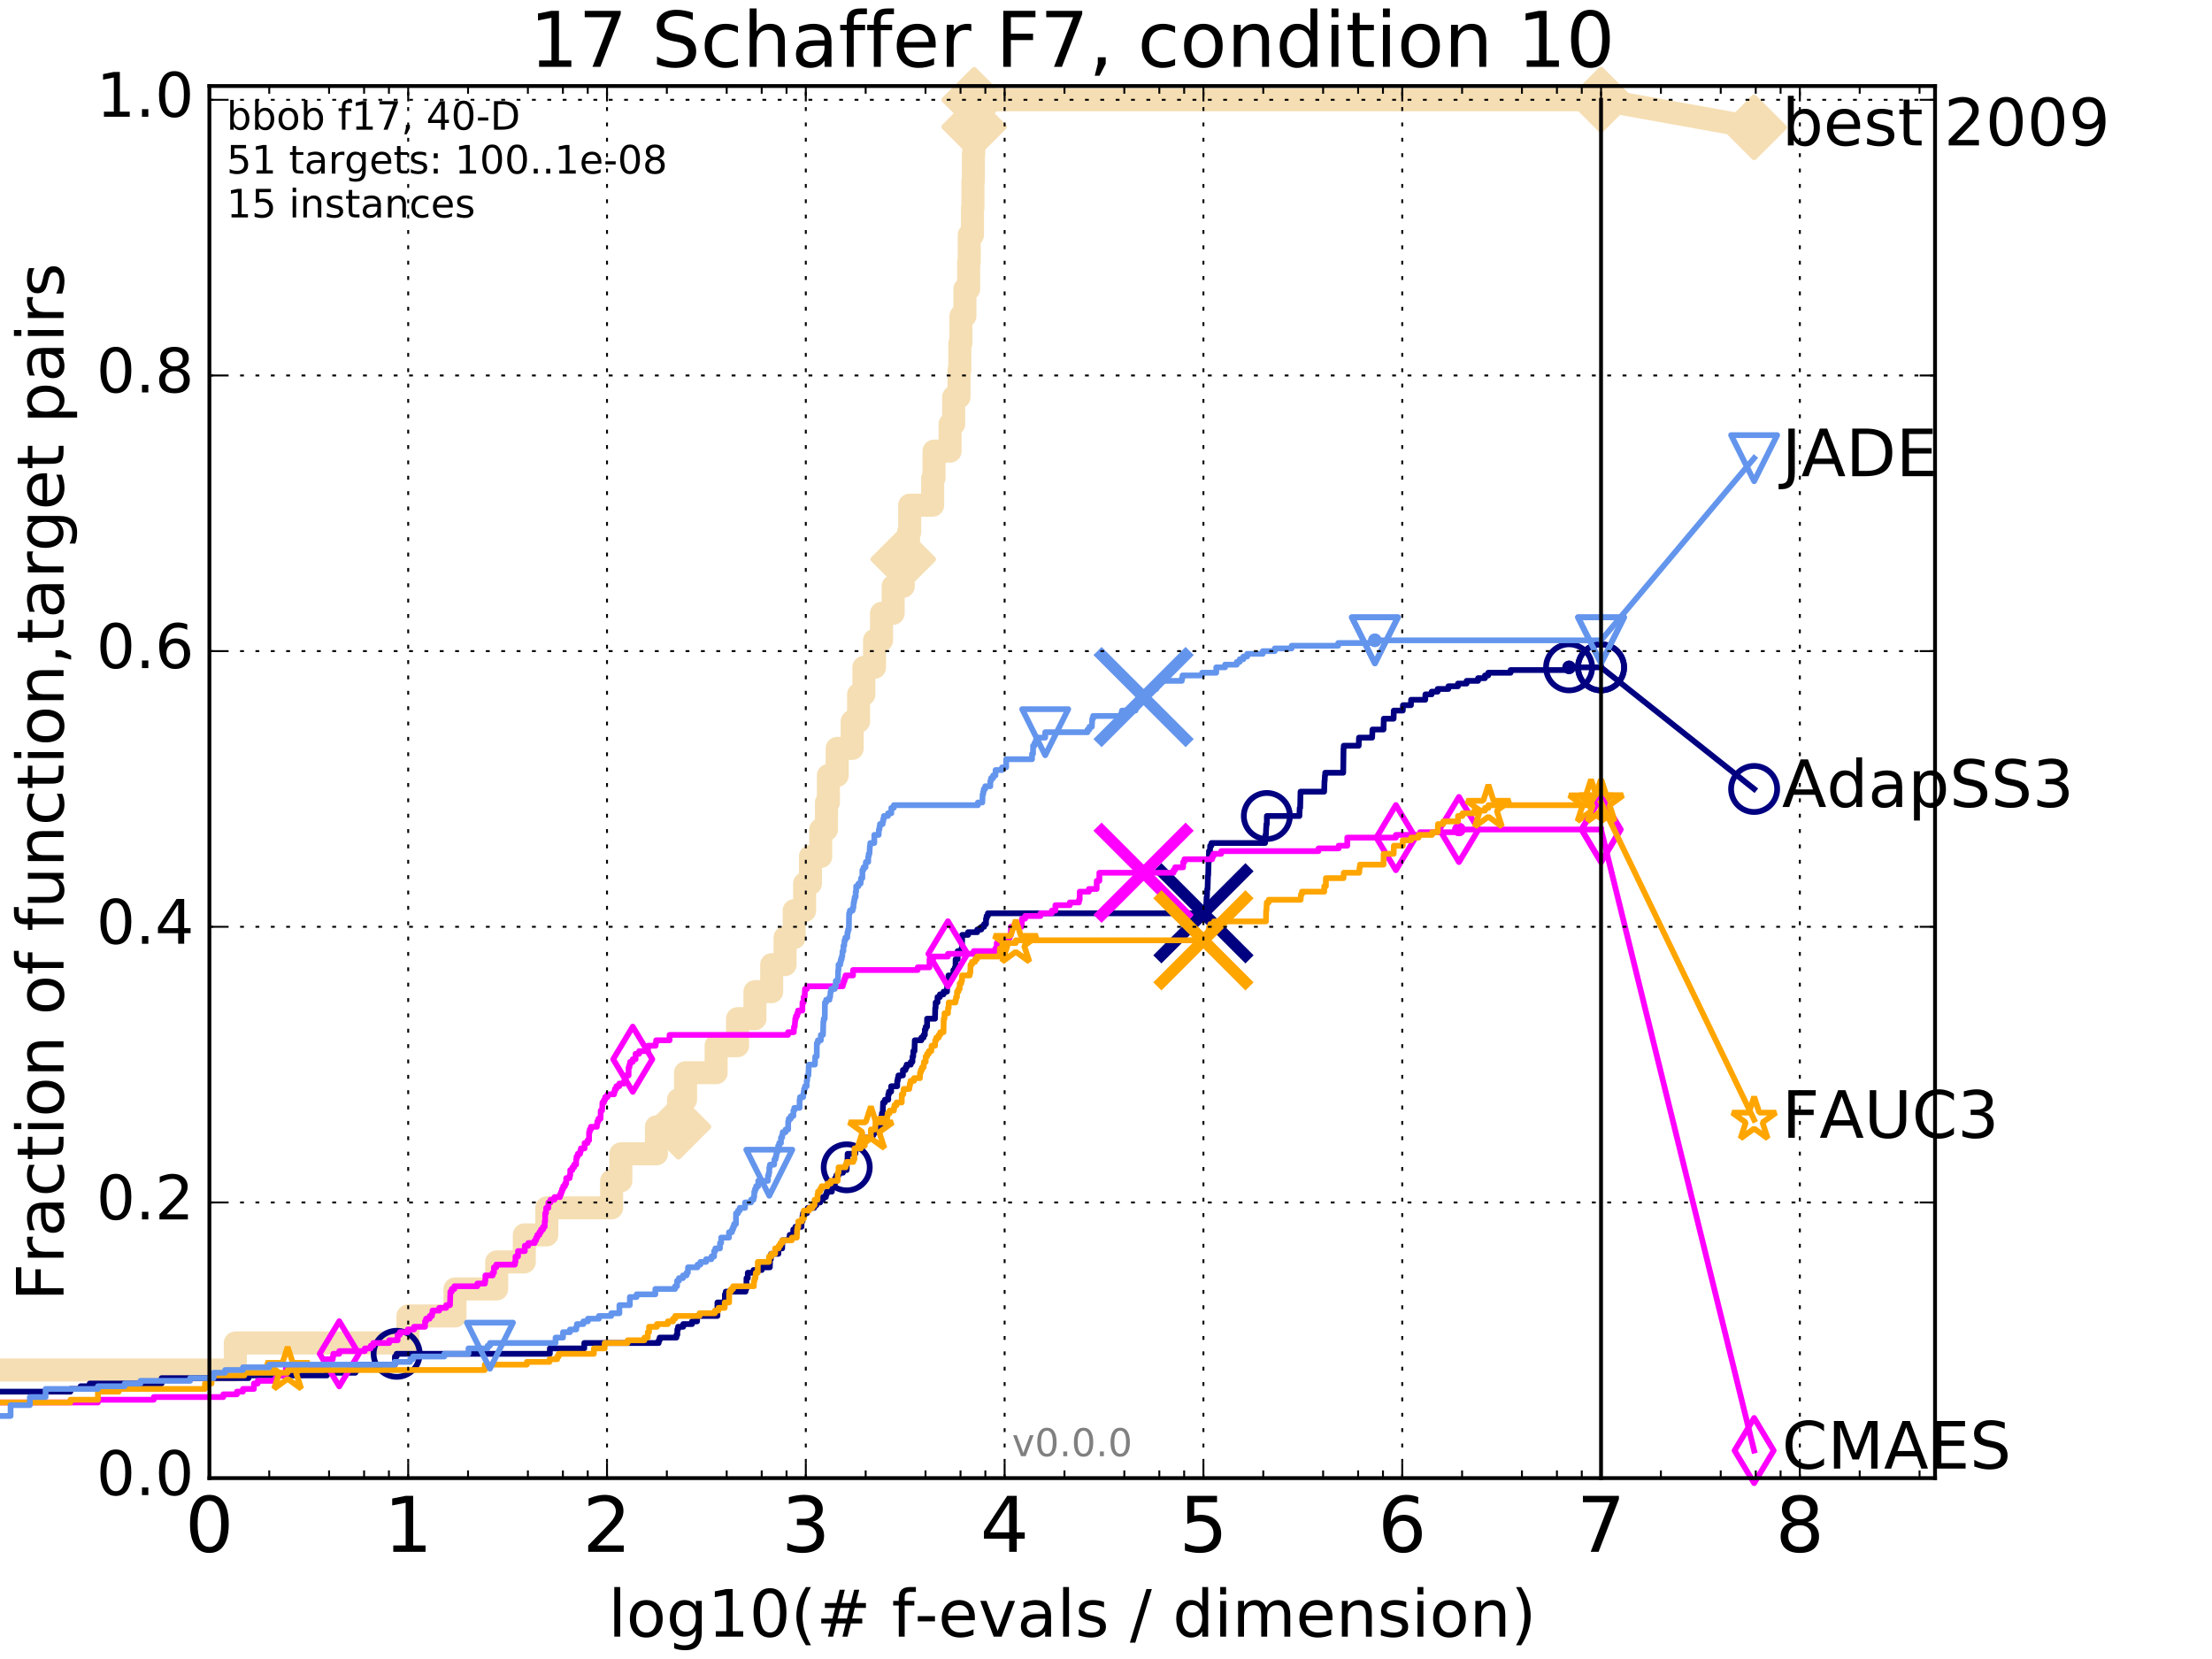 <?xml version="1.0" encoding="utf-8" standalone="no"?>
<!DOCTYPE svg PUBLIC "-//W3C//DTD SVG 1.1//EN"
  "http://www.w3.org/Graphics/SVG/1.1/DTD/svg11.dtd">
<!-- Created with matplotlib (http://matplotlib.org/) -->
<svg height="432pt" version="1.1" viewBox="0 0 576 432" width="576pt" xmlns="http://www.w3.org/2000/svg" xmlns:xlink="http://www.w3.org/1999/xlink">
 <defs>
  <style type="text/css">
*{stroke-linecap:butt;stroke-linejoin:round;stroke-miterlimit:100000;}
  </style>
 </defs>
 <g id="figure_1">
  <g id="patch_1">
   <path d="M 0 432 
L 576 432 
L 576 0 
L 0 0 
z
" style="fill:#ffffff;"/>
  </g>
  <g id="axes_1">
   <g id="patch_2">
    <path d="M 54.525 384.9 
L 503.88 384.9 
L 503.88 22.4 
L 54.525 22.4 
z
" style="fill:#ffffff;"/>
   </g>
   <g id="line2d_1">
    <path d="M -28.412 384.9 
M -1 356.75 
L 61.272 356.75 
L 61.272 349.713 
L 106.238 349.713 
L 106.238 342.675 
L 118.487 342.675 
L 118.487 335.638 
L 129.342 335.638 
L 129.342 328.6 
L 136.53 328.6 
L 136.53 321.563 
L 142.389 321.563 
L 142.389 314.525 
L 159.267 314.525 
L 159.267 307.488 
L 161.67 307.488 
L 161.67 300.45 
L 170.935 300.45 
L 170.935 293.413 
L 176.672 293.413 
L 176.672 286.375 
L 178.515 286.375 
L 178.515 279.338 
L 186.481 279.338 
L 186.481 272.301 
L 192.056 272.301 
L 192.056 265.263 
L 196.587 265.263 
L 196.587 258.226 
L 200.943 258.226 
L 200.943 251.188 
L 204.428 251.188 
L 204.428 244.151 
L 206.796 244.151 
L 206.796 237.113 
L 209.521 237.113 
L 209.521 230.076 
L 211.038 230.076 
L 211.038 223.038 
L 213.718 223.038 
L 213.718 216.001 
L 215.212 216.001 
L 215.212 208.963 
L 215.713 208.963 
L 215.713 201.926 
L 218.001 201.926 
L 218.001 194.888 
L 221.904 194.888 
L 221.904 187.851 
L 223.576 187.851 
L 223.576 180.813 
L 224.952 180.813 
L 224.952 173.776 
L 227.725 173.776 
L 227.725 166.738 
L 229.554 166.738 
L 229.554 159.701 
L 232.574 159.701 
L 232.574 152.664 
L 235.209 152.664 
L 235.209 145.626 
L 236.578 145.626 
L 236.578 138.589 
L 236.883 138.589 
L 236.883 131.551 
L 242.857 131.551 
L 242.857 124.514 
L 243.216 124.514 
L 243.216 117.476 
L 247.401 117.476 
L 247.401 110.439 
L 248.333 110.439 
L 248.333 103.401 
L 249.726 103.401 
L 249.726 96.364 
L 249.942 96.364 
L 249.942 89.326 
L 250.225 89.326 
L 250.225 82.289 
L 251.262 82.289 
L 251.262 75.251 
L 252.235 75.251 
L 252.235 68.214 
L 252.384 68.214 
L 252.384 61.176 
L 253.233 61.176 
L 253.233 54.139 
L 253.35 54.139 
L 253.35 47.102 
L 253.466 47.102 
L 253.466 40.064 
L 253.568 40.064 
L 253.568 33.027 
L 253.672 33.027 
L 253.672 25.989 
L 416.908 25.989 
" style="fill:none;stroke:#f5deb3;stroke-linecap:square;stroke-width:6.0;"/>
   </g>
   <g id="line2d_2">
    <defs>
     <path d="M -0 7.778 
L 7.778 0 
L 0 -7.778 
L -7.778 -0 
z
" id="m965a043fdb" style="stroke:#f5deb3;stroke-linejoin:miter;stroke-width:1.5;"/>
    </defs>
    <g>
     <use style="fill:#f5deb3;stroke:#f5deb3;stroke-linejoin:miter;stroke-width:1.5;" x="176.672" xlink:href="#m965a043fdb" y="293.413"/>
     <use style="fill:#f5deb3;stroke:#f5deb3;stroke-linejoin:miter;stroke-width:1.5;" x="235.209" xlink:href="#m965a043fdb" y="145.626"/>
     <use style="fill:#f5deb3;stroke:#f5deb3;stroke-linejoin:miter;stroke-width:1.5;" x="253.672" xlink:href="#m965a043fdb" y="33.027"/>
     <use style="fill:#f5deb3;stroke:#f5deb3;stroke-linejoin:miter;stroke-width:1.5;" x="253.672" xlink:href="#m965a043fdb" y="25.989"/>
     <use style="fill:#f5deb3;stroke:#f5deb3;stroke-linejoin:miter;stroke-width:1.5;" x="416.908" xlink:href="#m965a043fdb" y="25.989"/>
    </g>
   </g>
   <g id="line2d_3">
    <path d="M -15527.947 743.811 
" style="fill:none;stroke:#f5deb3;stroke-linecap:square;stroke-width:6.0;"/>
    <g>
     <use style="fill:#f5deb3;stroke:#f5deb3;stroke-linejoin:miter;stroke-width:1.5;" x="-15527.947" xlink:href="#m965a043fdb" y="743.811"/>
    </g>
   </g>
   <g id="line2d_4">
    <path d="M 416.908 25.989 
L 456.77 33.167 
" style="fill:none;stroke:#f5deb3;stroke-linecap:square;stroke-width:6.0;"/>
    <g>
     <use style="fill:#f5deb3;stroke:#f5deb3;stroke-linejoin:miter;stroke-width:1.5;" x="416.908" xlink:href="#m965a043fdb" y="25.989"/>
     <use style="fill:#f5deb3;stroke:#f5deb3;stroke-linejoin:miter;stroke-width:1.5;" x="456.77" xlink:href="#m965a043fdb" y="33.167"/>
    </g>
   </g>
   <g id="line2d_5">
    <defs>
     <path d="M 0 1.5 
C 0.398 1.5 0.779 1.342 1.061 1.061 
C 1.342 0.779 1.5 0.398 1.5 0 
C 1.5 -0.398 1.342 -0.779 1.061 -1.061 
C 0.779 -1.342 0.398 -1.5 0 -1.5 
C -0.398 -1.5 -0.779 -1.342 -1.061 -1.061 
C -1.342 -0.779 -1.5 -0.398 -1.5 0 
C -1.5 0.398 -1.342 0.779 -1.061 1.061 
C -0.779 1.342 -0.398 1.5 0 1.5 
z
" id="m709a78d09d" style="stroke:#f5deb3;stroke-width:0.5;"/>
    </defs>
    <g>
     <use style="fill:#f5deb3;stroke:#f5deb3;stroke-width:0.5;" x="253.672" xlink:href="#m709a78d09d" y="25.989"/>
     <use style="fill:#f5deb3;stroke:#f5deb3;stroke-width:0.5;" x="253.672" xlink:href="#m709a78d09d" y="25.989"/>
    </g>
   </g>
   <g id="line2d_6">
    <defs>
     <path d="M 0 1.5 
C 0.398 1.5 0.779 1.342 1.061 1.061 
C 1.342 0.779 1.5 0.398 1.5 0 
C 1.5 -0.398 1.342 -0.779 1.061 -1.061 
C 0.779 -1.342 0.398 -1.5 0 -1.5 
C -0.398 -1.5 -0.779 -1.342 -1.061 -1.061 
C -1.342 -0.779 -1.5 -0.398 -1.5 0 
C -1.5 0.398 -1.342 0.779 -1.061 1.061 
C -0.779 1.342 -0.398 1.5 0 1.5 
z
" id="mbdb61c3955" style="stroke:#000080;stroke-width:0.5;"/>
    </defs>
    <g>
     <use style="fill:#000080;stroke:#000080;stroke-width:0.5;" x="408.587" xlink:href="#mbdb61c3955" y="173.776"/>
     <use style="fill:#000080;stroke:#000080;stroke-width:0.5;" x="408.587" xlink:href="#mbdb61c3955" y="173.776"/>
    </g>
   </g>
   <g id="line2d_7">
    <path d="M -1 362.38 
L 18.34 362.38 
L 18.34 361.676 
L 20.988 361.676 
L 20.988 360.973 
L 23.357 360.973 
L 23.357 360.269 
L 42.083 360.269 
L 42.083 358.861 
L 64.738 358.861 
L 64.738 358.158 
L 85.124 358.158 
L 85.124 357.454 
L 92.544 357.454 
L 92.544 356.75 
L 93.157 356.75 
L 93.157 355.343 
L 102.838 355.343 
L 102.838 353.231 
L 103.292 353.231 
L 103.292 352.528 
L 143.176 352.528 
L 143.176 351.12 
L 152.143 351.12 
L 152.143 349.713 
L 171.52 349.713 
L 171.52 349.009 
L 171.778 349.009 
L 171.778 348.305 
L 176.137 348.305 
L 176.137 347.601 
L 176.375 347.601 
L 176.375 346.194 
L 176.561 346.194 
L 176.561 345.49 
L 177.907 345.49 
L 177.907 344.786 
L 180.202 344.786 
L 180.202 344.083 
L 181.523 344.083 
L 181.523 342.675 
L 186.814 342.675 
L 186.823 339.156 
L 188.761 339.156 
L 188.761 337.045 
L 188.981 337.045 
L 188.981 336.341 
L 194.125 336.341 
L 194.125 335.638 
L 194.359 335.638 
L 194.384 332.823 
L 194.723 332.823 
L 194.723 331.415 
L 196.214 331.415 
L 196.214 330.711 
L 198.37 330.711 
L 198.37 330.008 
L 200.467 330.008 
L 200.527 327.897 
L 200.739 327.897 
L 200.793 326.489 
L 202.692 326.489 
L 202.692 325.082 
L 203.678 325.082 
L 203.733 322.97 
L 205.488 322.97 
L 205.488 322.267 
L 205.64 322.267 
L 205.64 321.563 
L 206.563 321.563 
L 206.563 320.155 
L 207.115 320.155 
L 207.115 319.452 
L 208.707 319.452 
L 208.707 318.044 
L 208.976 318.044 
L 208.976 316.637 
L 209.096 316.637 
L 209.096 315.933 
L 210.139 315.933 
L 210.139 315.229 
L 210.32 315.229 
L 210.32 314.525 
L 212.012 314.525 
L 212.012 313.822 
L 212.592 313.822 
L 212.592 313.118 
L 213.579 313.118 
L 213.579 312.414 
L 214.294 312.414 
L 214.294 311.71 
L 215.061 311.71 
L 215.061 311.007 
L 215.29 311.007 
L 215.29 310.303 
L 216.618 310.303 
L 216.728 308.192 
L 217.458 308.192 
L 217.458 306.784 
L 217.763 306.784 
L 217.763 306.08 
L 218.366 306.08 
L 218.366 305.377 
L 219.507 305.377 
L 219.507 304.673 
L 220.484 304.673 
L 220.522 302.562 
L 220.674 302.562 
L 220.717 300.45 
L 222.727 300.45 
L 222.8 299.043 
L 223.587 299.043 
L 223.587 298.339 
L 224.712 298.339 
L 224.712 297.635 
L 225.09 297.635 
L 225.09 296.932 
L 225.315 296.932 
L 225.315 296.228 
L 227.162 296.228 
L 227.162 295.524 
L 227.474 295.524 
L 227.474 294.82 
L 228.862 294.82 
L 228.862 294.117 
L 229.109 294.117 
L 229.109 293.413 
L 229.306 293.413 
L 229.306 292.005 
L 229.473 292.005 
L 229.516 290.598 
L 229.643 290.598 
L 229.643 289.894 
L 229.855 289.894 
L 229.96 287.079 
L 230.418 287.079 
L 230.418 286.375 
L 231.295 286.375 
L 231.295 284.968 
L 231.474 284.968 
L 231.474 284.264 
L 232.052 284.264 
L 232.052 282.857 
L 233.629 282.857 
L 233.629 281.449 
L 233.776 281.449 
L 233.776 280.745 
L 233.944 280.745 
L 233.944 280.042 
L 235.111 280.042 
L 235.111 278.634 
L 235.795 278.634 
L 235.795 277.93 
L 236.101 277.93 
L 236.101 277.227 
L 237.171 277.227 
L 237.171 276.523 
L 237.59 276.523 
L 237.623 275.115 
L 237.799 275.115 
L 237.824 273.708 
L 238.128 273.708 
L 238.209 270.893 
L 239.92 270.893 
L 239.92 270.189 
L 240.496 270.189 
L 240.496 269.486 
L 240.827 269.486 
L 240.827 268.078 
L 241.048 268.078 
L 241.048 267.374 
L 241.41 267.374 
L 241.41 265.263 
L 243.47 265.263 
L 243.536 262.448 
L 243.642 262.448 
L 243.642 261.041 
L 244.122 261.041 
L 244.122 259.633 
L 244.746 259.633 
L 244.746 258.929 
L 245.71 258.929 
L 245.71 258.226 
L 246.601 258.226 
L 246.644 256.114 
L 246.975 256.114 
L 246.975 254.003 
L 248.249 254.003 
L 248.249 252.596 
L 248.656 252.596 
L 248.656 251.892 
L 248.823 251.892 
L 248.842 249.781 
L 249.373 249.781 
L 249.373 247.669 
L 250.37 247.669 
L 250.37 246.966 
L 250.488 246.966 
L 250.548 243.447 
L 252.082 243.447 
L 252.082 242.743 
L 254.475 242.743 
L 254.475 242.039 
L 255.53 242.039 
L 255.53 241.336 
L 256.257 241.336 
L 256.257 240.632 
L 256.749 240.632 
L 256.749 239.224 
L 256.908 239.224 
L 256.908 238.521 
L 257.238 238.521 
L 257.238 237.817 
L 313.813 237.817 
L 313.813 237.113 
L 313.966 237.113 
L 314.029 235.706 
L 314.112 235.706 
L 314.196 233.594 
L 314.279 233.594 
L 314.354 231.483 
L 314.452 231.483 
L 314.553 227.964 
L 314.61 227.964 
L 314.706 224.446 
L 314.786 224.446 
L 314.812 221.631 
L 315.076 221.631 
L 315.125 220.223 
L 315.454 220.223 
L 315.454 219.519 
L 329.425 219.519 
L 329.524 217.408 
L 329.63 217.408 
L 329.723 215.297 
L 329.758 215.297 
L 329.758 214.593 
L 329.888 214.593 
L 329.888 212.482 
L 338.366 212.482 
L 338.437 210.371 
L 338.561 210.371 
L 338.653 206.148 
L 344.806 206.148 
L 344.9 203.333 
L 344.944 203.333 
L 345.01 201.926 
L 345.078 201.926 
L 345.078 201.222 
L 349.769 201.222 
L 349.854 194.888 
L 349.907 194.888 
L 349.907 194.185 
L 353.803 194.185 
L 353.88 192.073 
L 357.301 192.073 
L 357.391 189.962 
L 360.263 189.962 
L 360.343 187.147 
L 362.893 187.147 
L 362.943 185.036 
L 365.288 185.036 
L 365.329 183.628 
L 367.407 183.628 
L 367.442 182.221 
L 371.131 182.221 
L 371.174 180.813 
L 372.795 180.813 
L 372.795 180.11 
L 374.354 180.11 
L 374.354 179.406 
L 377.157 179.406 
L 377.157 178.702 
L 379.652 178.702 
L 379.652 177.998 
L 381.904 177.998 
L 381.904 177.295 
L 384.879 177.295 
L 384.879 176.591 
L 386.679 176.591 
L 386.679 175.887 
L 387.528 175.887 
L 387.528 175.183 
L 393.356 175.183 
L 393.356 174.48 
L 408.587 174.48 
L 408.587 173.776 
L 416.908 173.776 
L 416.908 173.776 
" style="fill:none;stroke:#000080;stroke-linecap:square;stroke-width:1.5;"/>
   </g>
   <g id="line2d_8">
    <defs>
     <path d="M 0 6 
C 1.591 6 3.117 5.368 4.243 4.243 
C 5.368 3.117 6 1.591 6 0 
C 6 -1.591 5.368 -3.117 4.243 -4.243 
C 3.117 -5.368 1.591 -6 0 -6 
C -1.591 -6 -3.117 -5.368 -4.243 -4.243 
C -5.368 -3.117 -6 -1.591 -6 0 
C -6 1.591 -5.368 3.117 -4.243 4.243 
C -3.117 5.368 -1.591 6 0 6 
z
" id="m99ec93fb53" style="stroke:#000080;stroke-width:1.5;"/>
    </defs>
    <g>
     <use style="fill:none;stroke:#000080;stroke-width:1.5;" x="103.292" xlink:href="#m99ec93fb53" y="352.528"/>
     <use style="fill:none;stroke:#000080;stroke-width:1.5;" x="220.484" xlink:href="#m99ec93fb53" y="303.969"/>
     <use style="fill:none;stroke:#000080;stroke-width:1.5;" x="329.888" xlink:href="#m99ec93fb53" y="212.482"/>
     <use style="fill:none;stroke:#000080;stroke-width:1.5;" x="408.587" xlink:href="#m99ec93fb53" y="173.776"/>
     <use style="fill:none;stroke:#000080;stroke-width:1.5;" x="416.908" xlink:href="#m99ec93fb53" y="173.776"/>
    </g>
   </g>
   <g id="line2d_9">
    <path d="M -15527.947 743.811 
" style="fill:none;stroke:#000080;stroke-linecap:square;stroke-width:1.5;"/>
    <g>
     <use style="fill:none;stroke:#000080;stroke-width:1.5;" x="-15527.947" xlink:href="#m99ec93fb53" y="743.811"/>
    </g>
   </g>
   <g id="line2d_10">
    <path clip-path="url(#pf753bffc41)" d="M 313.37 237.817 
" style="fill:none;stroke:#000080;stroke-linecap:square;"/>
    <defs>
     <path d="M -12 12 
L 12 -12 
M -12 -12 
L 12 12 
" id="m8fd0745cf8" style="stroke:#000080;stroke-width:3.0;"/>
    </defs>
    <g clip-path="url(#pf753bffc41)">
     <use style="fill:#000080;stroke:#000080;stroke-width:3.0;" x="313.37" xlink:href="#m8fd0745cf8" y="237.817"/>
    </g>
   </g>
   <g id="line2d_11">
    <defs>
     <path d="M 0 1.5 
C 0.398 1.5 0.779 1.342 1.061 1.061 
C 1.342 0.779 1.5 0.398 1.5 0 
C 1.5 -0.398 1.342 -0.779 1.061 -1.061 
C 0.779 -1.342 0.398 -1.5 0 -1.5 
C -0.398 -1.5 -0.779 -1.342 -1.061 -1.061 
C -1.342 -0.779 -1.5 -0.398 -1.5 0 
C -1.5 0.398 -1.342 0.779 -1.061 1.061 
C -0.779 1.342 -0.398 1.5 0 1.5 
z
" id="m88a6b91659" style="stroke:#ff00ff;stroke-width:0.5;"/>
    </defs>
    <g>
     <use style="fill:#ff00ff;stroke:#ff00ff;stroke-width:0.5;" x="379.911" xlink:href="#m88a6b91659" y="216.001"/>
     <use style="fill:#ff00ff;stroke:#ff00ff;stroke-width:0.5;" x="379.911" xlink:href="#m88a6b91659" y="216.001"/>
    </g>
   </g>
   <g id="line2d_12">
    <path d="M -1 365.195 
L 25.5 365.195 
L 25.5 364.491 
L 40.038 364.491 
L 40.038 363.788 
L 58.151 363.788 
L 58.151 363.084 
L 61.685 363.084 
L 61.685 362.38 
L 63.263 362.38 
L 63.263 361.676 
L 66.122 361.676 
L 66.122 360.269 
L 67.107 360.269 
L 67.107 359.565 
L 71.735 359.565 
L 71.735 358.861 
L 72.252 358.861 
L 72.252 358.158 
L 74.441 358.158 
L 74.441 356.046 
L 84.834 356.046 
L 84.834 353.935 
L 86.656 353.935 
L 86.656 353.231 
L 86.79 353.231 
L 86.79 352.528 
L 88.341 352.528 
L 88.341 351.824 
L 94.996 351.824 
L 94.996 351.12 
L 96.522 351.12 
L 96.522 350.416 
L 97.206 350.416 
L 97.206 349.713 
L 101.347 349.713 
L 101.347 349.009 
L 103.547 349.009 
L 103.547 347.601 
L 104.112 347.601 
L 104.112 346.898 
L 106.181 346.898 
L 106.181 346.194 
L 107.815 346.194 
L 107.815 345.49 
L 110.672 345.49 
L 110.672 344.083 
L 110.948 344.083 
L 110.948 343.379 
L 111.888 343.379 
L 111.888 342.675 
L 112.493 342.675 
L 112.493 341.971 
L 112.621 341.971 
L 112.621 341.268 
L 114.375 341.268 
L 114.375 340.564 
L 116.184 340.564 
L 116.184 339.86 
L 117.175 339.86 
L 117.279 336.341 
L 117.655 336.341 
L 117.655 335.638 
L 118.323 335.638 
L 118.323 334.934 
L 124.3 334.934 
L 124.3 334.23 
L 126.28 334.23 
L 126.28 333.526 
L 126.395 333.526 
L 126.395 332.119 
L 128.29 332.119 
L 128.29 331.415 
L 128.625 331.415 
L 128.625 330.008 
L 129.221 330.008 
L 129.221 329.304 
L 134.071 329.304 
L 134.071 328.6 
L 134.234 328.6 
L 134.234 327.193 
L 134.889 327.193 
L 134.889 325.785 
L 136.661 325.785 
L 136.661 324.378 
L 137.574 324.378 
L 137.574 323.674 
L 139.244 323.674 
L 139.244 322.97 
L 139.605 322.97 
L 139.605 322.267 
L 139.922 322.267 
L 139.922 321.563 
L 140.457 321.563 
L 140.457 320.859 
L 140.872 320.859 
L 140.872 320.155 
L 141.408 320.155 
L 141.408 319.452 
L 141.84 319.452 
L 141.84 318.044 
L 141.956 318.044 
L 141.956 315.933 
L 142.162 315.933 
L 142.23 314.525 
L 142.803 314.525 
L 142.803 313.118 
L 143.35 313.118 
L 143.35 312.414 
L 144.386 312.414 
L 144.386 311.71 
L 145.816 311.71 
L 145.816 311.007 
L 146.114 311.007 
L 146.114 310.303 
L 146.362 310.303 
L 146.362 309.599 
L 146.662 309.599 
L 146.662 308.895 
L 147.124 308.895 
L 147.124 308.192 
L 147.442 308.192 
L 147.442 306.784 
L 148.326 306.784 
L 148.326 306.08 
L 148.49 306.08 
L 148.49 304.673 
L 149.059 304.673 
L 149.059 303.969 
L 149.499 303.969 
L 149.499 303.265 
L 150.02 303.265 
L 150.02 301.858 
L 150.132 301.858 
L 150.132 301.154 
L 150.458 301.154 
L 150.458 300.45 
L 151.064 300.45 
L 151.064 299.747 
L 151.263 299.747 
L 151.263 299.043 
L 152.223 299.043 
L 152.223 297.635 
L 153.004 297.635 
L 153.004 296.932 
L 153.395 296.932 
L 153.395 294.82 
L 153.56 294.82 
L 153.56 294.117 
L 153.867 294.117 
L 153.867 293.413 
L 155.43 293.413 
L 155.43 292.709 
L 155.544 292.709 
L 155.544 292.005 
L 155.825 292.005 
L 155.825 291.302 
L 156.389 291.302 
L 156.425 289.19 
L 156.779 289.19 
L 156.874 287.079 
L 157.285 287.079 
L 157.285 286.375 
L 157.592 286.375 
L 157.592 285.672 
L 158.192 285.672 
L 158.192 284.968 
L 159.902 284.968 
L 159.902 284.264 
L 160.109 284.264 
L 160.109 283.56 
L 160.495 283.56 
L 160.495 282.857 
L 161.259 282.857 
L 161.259 282.153 
L 162.52 282.153 
L 162.52 281.449 
L 162.945 281.449 
L 162.945 280.042 
L 163.688 280.042 
L 163.688 277.93 
L 163.901 277.93 
L 163.901 277.227 
L 164.07 277.227 
L 164.07 276.523 
L 164.764 276.523 
L 164.764 275.819 
L 165.503 275.819 
L 165.503 274.412 
L 166.432 274.412 
L 166.432 273.708 
L 168.742 273.708 
L 168.742 272.301 
L 170.728 272.301 
L 170.728 271.597 
L 170.862 271.597 
L 170.862 270.893 
L 174.353 270.893 
L 174.353 269.486 
L 205.202 269.486 
L 205.202 268.782 
L 206.702 268.782 
L 206.751 267.374 
L 206.939 267.374 
L 207.034 265.967 
L 207.077 265.967 
L 207.077 265.263 
L 207.266 265.263 
L 207.266 264.559 
L 207.595 264.559 
L 207.595 263.856 
L 207.813 263.856 
L 207.813 263.152 
L 208.929 263.152 
L 208.96 261.041 
L 209.256 261.041 
L 209.256 259.633 
L 209.527 259.633 
L 209.623 257.522 
L 210.125 257.522 
L 210.125 256.818 
L 219.467 256.818 
L 219.467 256.114 
L 219.668 256.114 
L 219.668 255.411 
L 219.937 255.411 
L 219.937 254.707 
L 220.167 254.707 
L 220.167 254.003 
L 222.127 254.003 
L 222.127 252.596 
L 238.953 252.596 
L 238.953 251.892 
L 242.038 251.892 
L 242.038 249.781 
L 242.996 249.781 
L 242.996 249.077 
L 246.841 249.077 
L 246.841 248.373 
L 253.552 248.373 
L 253.552 247.669 
L 259.188 247.669 
L 259.188 246.966 
L 259.55 246.966 
L 259.55 245.558 
L 261.82 245.558 
L 261.82 244.854 
L 262.648 244.854 
L 262.648 244.151 
L 262.943 244.151 
L 262.943 243.447 
L 263.214 243.447 
L 263.265 241.336 
L 266.041 241.336 
L 266.115 239.224 
L 266.936 239.224 
L 266.936 238.521 
L 270.95 238.521 
L 270.95 237.817 
L 273.896 237.817 
L 273.896 237.113 
L 274.821 237.113 
L 274.821 235.706 
L 278.573 235.706 
L 278.573 235.002 
L 280.946 235.002 
L 280.946 234.298 
L 281.147 234.298 
L 281.164 232.187 
L 283.547 232.187 
L 283.547 231.483 
L 285.571 231.483 
L 285.589 229.372 
L 286.27 229.372 
L 286.27 227.261 
L 305.582 227.261 
L 305.582 226.557 
L 305.994 226.557 
L 305.994 225.853 
L 308.082 225.853 
L 308.089 224.446 
L 308.427 224.446 
L 308.427 223.742 
L 315.638 223.742 
L 315.638 223.038 
L 315.963 223.038 
L 315.963 222.334 
L 317.997 222.334 
L 317.997 221.631 
L 343.33 221.631 
L 343.33 220.927 
L 348.593 220.927 
L 348.593 220.223 
L 350.825 220.223 
L 350.825 218.112 
L 363.485 218.112 
L 363.485 217.408 
L 369.776 217.408 
L 369.776 216.705 
L 379.911 216.705 
L 379.911 216.001 
L 416.908 216.001 
L 416.908 216.001 
" style="fill:none;stroke:#ff00ff;stroke-linecap:square;stroke-width:1.5;"/>
   </g>
   <g id="line2d_13">
    <defs>
     <path d="M -0 8.485 
L 5.091 0 
L 0 -8.485 
L -5.091 -0 
z
" id="m468939e3f0" style="stroke:#ff00ff;stroke-linejoin:miter;stroke-width:1.5;"/>
    </defs>
    <g>
     <use style="fill:none;stroke:#ff00ff;stroke-linejoin:miter;stroke-width:1.5;" x="88.341" xlink:href="#m468939e3f0" y="352.528"/>
     <use style="fill:none;stroke:#ff00ff;stroke-linejoin:miter;stroke-width:1.5;" x="164.764" xlink:href="#m468939e3f0" y="275.819"/>
     <use style="fill:none;stroke:#ff00ff;stroke-linejoin:miter;stroke-width:1.5;" x="246.841" xlink:href="#m468939e3f0" y="248.373"/>
     <use style="fill:none;stroke:#ff00ff;stroke-linejoin:miter;stroke-width:1.5;" x="363.485" xlink:href="#m468939e3f0" y="218.112"/>
     <use style="fill:none;stroke:#ff00ff;stroke-linejoin:miter;stroke-width:1.5;" x="379.911" xlink:href="#m468939e3f0" y="216.001"/>
     <use style="fill:none;stroke:#ff00ff;stroke-linejoin:miter;stroke-width:1.5;" x="416.908" xlink:href="#m468939e3f0" y="216.001"/>
    </g>
   </g>
   <g id="line2d_14">
    <path d="M -15527.947 743.811 
" style="fill:none;stroke:#ff00ff;stroke-linecap:square;stroke-width:1.5;"/>
    <g>
     <use style="fill:none;stroke:#ff00ff;stroke-linejoin:miter;stroke-width:1.5;" x="-15527.947" xlink:href="#m468939e3f0" y="743.811"/>
    </g>
   </g>
   <g id="line2d_15">
    <path clip-path="url(#pf753bffc41)" d="M 297.786 227.261 
" style="fill:none;stroke:#ff00ff;stroke-linecap:square;"/>
    <defs>
     <path d="M -12 12 
L 12 -12 
M -12 -12 
L 12 12 
" id="me8575e88a6" style="stroke:#ff00ff;stroke-width:3.0;"/>
    </defs>
    <g clip-path="url(#pf753bffc41)">
     <use style="fill:#ff00ff;stroke:#ff00ff;stroke-width:3.0;" x="297.786" xlink:href="#me8575e88a6" y="227.261"/>
    </g>
   </g>
   <g id="line2d_16">
    <defs>
     <path d="M 0 1.5 
C 0.398 1.5 0.779 1.342 1.061 1.061 
C 1.342 0.779 1.5 0.398 1.5 0 
C 1.5 -0.398 1.342 -0.779 1.061 -1.061 
C 0.779 -1.342 0.398 -1.5 0 -1.5 
C -0.398 -1.5 -0.779 -1.342 -1.061 -1.061 
C -1.342 -0.779 -1.5 -0.398 -1.5 0 
C -1.5 0.398 -1.342 0.779 -1.061 1.061 
C -0.779 1.342 -0.398 1.5 0 1.5 
z
" id="m9bde980a1c" style="stroke:#ffa500;stroke-width:0.5;"/>
    </defs>
    <g>
     <use style="fill:#ffa500;stroke:#ffa500;stroke-width:0.5;" x="414.307" xlink:href="#m9bde980a1c" y="208.963"/>
     <use style="fill:#ffa500;stroke:#ffa500;stroke-width:0.5;" x="414.307" xlink:href="#m9bde980a1c" y="208.963"/>
    </g>
   </g>
   <g id="line2d_17">
    <path d="M -1 365.195 
L 18.34 365.195 
L 18.34 364.491 
L 25.5 364.491 
L 25.5 362.38 
L 30.922 362.38 
L 30.922 361.676 
L 53.372 361.676 
L 53.372 360.269 
L 55.08 360.269 
L 55.08 358.158 
L 63.641 358.158 
L 63.641 357.454 
L 74.9 357.454 
L 74.9 356.75 
L 126.233 356.75 
L 126.233 355.343 
L 137.193 355.343 
L 137.193 354.639 
L 143.089 354.639 
L 143.089 353.935 
L 145.087 353.935 
L 145.087 353.231 
L 145.484 353.231 
L 145.484 352.528 
L 154.646 352.528 
L 154.646 351.12 
L 157.453 351.12 
L 157.453 349.713 
L 163.437 349.713 
L 163.437 349.009 
L 167.811 349.009 
L 167.811 348.305 
L 168.679 348.305 
L 168.679 346.898 
L 169.01 346.898 
L 169.01 345.49 
L 171.068 345.49 
L 171.068 344.786 
L 173.907 344.786 
L 173.907 344.083 
L 175.26 344.083 
L 175.26 343.379 
L 175.826 343.379 
L 175.826 342.675 
L 182.154 342.675 
L 182.154 341.971 
L 186.166 341.971 
L 186.166 341.268 
L 187.092 341.268 
L 187.092 340.564 
L 188.718 340.564 
L 188.718 339.156 
L 189.871 339.156 
L 189.871 336.341 
L 190.357 336.341 
L 190.357 335.638 
L 190.908 335.638 
L 190.908 334.934 
L 196.305 334.934 
L 196.305 333.526 
L 196.489 333.526 
L 196.489 332.823 
L 196.728 332.823 
L 196.811 331.415 
L 197.316 331.415 
L 197.338 328.6 
L 200.243 328.6 
L 200.243 327.193 
L 200.869 327.193 
L 200.869 326.489 
L 201.844 326.489 
L 201.844 325.082 
L 202.772 325.082 
L 202.772 324.378 
L 203.193 324.378 
L 203.193 323.674 
L 203.717 323.674 
L 203.717 322.97 
L 206.21 322.97 
L 206.21 322.267 
L 207.49 322.267 
L 207.559 320.155 
L 207.662 320.155 
L 207.662 319.452 
L 207.87 319.452 
L 207.87 318.044 
L 208.829 318.044 
L 208.829 317.34 
L 209.322 317.34 
L 209.323 315.229 
L 210.695 315.229 
L 210.695 314.525 
L 211.613 314.525 
L 211.613 313.822 
L 212.099 313.822 
L 212.099 312.414 
L 212.882 312.414 
L 212.882 311.007 
L 213.007 311.007 
L 213.007 310.303 
L 213.554 310.303 
L 213.554 309.599 
L 213.942 309.599 
L 213.942 308.895 
L 215.486 308.895 
L 215.486 308.192 
L 216.346 308.192 
L 216.346 307.488 
L 218.139 307.488 
L 218.139 305.377 
L 218.359 305.377 
L 218.359 303.969 
L 220.187 303.969 
L 220.187 303.265 
L 220.476 303.265 
L 220.476 302.562 
L 222.21 302.562 
L 222.21 301.858 
L 222.496 301.858 
L 222.496 299.043 
L 224.165 299.043 
L 224.165 298.339 
L 225.171 298.339 
L 225.275 296.228 
L 226.768 296.228 
L 226.768 294.117 
L 227.899 294.117 
L 228.004 292.005 
L 228.929 292.005 
L 228.929 291.302 
L 231.013 291.302 
L 231.013 290.598 
L 231.144 290.598 
L 231.144 289.894 
L 231.646 289.894 
L 231.646 289.19 
L 232.761 289.19 
L 232.761 288.487 
L 232.921 288.487 
L 232.921 287.783 
L 233.462 287.783 
L 233.462 287.079 
L 234.815 287.079 
L 234.815 284.968 
L 235.229 284.968 
L 235.311 283.56 
L 236.779 283.56 
L 236.779 282.857 
L 236.903 282.857 
L 236.903 282.153 
L 237.105 282.153 
L 237.105 281.449 
L 238.012 281.449 
L 238.012 280.745 
L 239.559 280.745 
L 239.559 279.338 
L 239.768 279.338 
L 239.768 278.634 
L 240.087 278.634 
L 240.087 277.93 
L 240.513 277.93 
L 240.584 276.523 
L 241.037 276.523 
L 241.037 275.115 
L 241.4 275.115 
L 241.4 274.412 
L 241.855 274.412 
L 241.855 273.708 
L 242.509 273.708 
L 242.582 272.301 
L 243.494 272.301 
L 243.52 270.893 
L 243.804 270.893 
L 243.804 270.189 
L 244.436 270.189 
L 244.436 269.486 
L 244.842 269.486 
L 244.842 268.782 
L 245.681 268.782 
L 245.744 265.263 
L 245.944 265.263 
L 245.944 263.856 
L 246.85 263.856 
L 246.869 262.448 
L 247.044 262.448 
L 247.044 261.041 
L 248.801 261.041 
L 248.801 260.337 
L 248.945 260.337 
L 248.945 259.633 
L 249.197 259.633 
L 249.197 258.226 
L 249.558 258.226 
L 249.558 257.522 
L 249.898 257.522 
L 249.898 256.114 
L 250.3 256.114 
L 250.3 255.411 
L 250.506 255.411 
L 250.506 254.003 
L 252.504 254.003 
L 252.504 253.299 
L 252.674 253.299 
L 252.727 251.188 
L 253.079 251.188 
L 253.079 250.484 
L 253.894 250.484 
L 253.894 249.781 
L 254.409 249.781 
L 254.409 249.077 
L 260.358 249.077 
L 260.358 246.966 
L 261.053 246.966 
L 261.053 245.558 
L 264.511 245.558 
L 264.511 244.854 
L 314.353 244.854 
L 314.394 243.447 
L 314.649 243.447 
L 314.749 242.039 
L 314.859 242.039 
L 314.859 241.336 
L 315.164 241.336 
L 315.164 240.632 
L 316.114 240.632 
L 316.114 239.928 
L 329.65 239.928 
L 329.699 237.113 
L 329.773 237.113 
L 329.869 235.002 
L 330.368 235.002 
L 330.368 234.298 
L 338.684 234.298 
L 338.774 232.891 
L 339.023 232.891 
L 339.023 232.187 
L 344.828 232.187 
L 344.83 230.779 
L 345.256 230.779 
L 345.256 228.668 
L 349.838 228.668 
L 349.925 227.261 
L 353.931 227.261 
L 354.034 225.853 
L 354.135 225.853 
L 354.135 225.149 
L 360.267 225.149 
L 360.298 222.334 
L 362.922 222.334 
L 362.955 220.223 
L 365.276 220.223 
L 365.28 218.816 
L 367.451 218.816 
L 367.451 218.112 
L 369.393 218.112 
L 369.393 217.408 
L 372.911 217.408 
L 372.911 216.705 
L 374.366 216.705 
L 374.449 214.593 
L 375.81 214.593 
L 375.81 213.89 
L 379.657 213.89 
L 379.668 212.482 
L 380.816 212.482 
L 380.816 211.778 
L 383.938 211.778 
L 383.938 211.075 
L 386.694 211.075 
L 386.694 210.371 
L 387.578 210.371 
L 387.578 209.667 
L 414.307 209.667 
L 414.307 208.963 
L 416.908 208.963 
L 416.908 208.963 
" style="fill:none;stroke:#ffa500;stroke-linecap:square;stroke-width:1.5;"/>
   </g>
   <g id="line2d_18">
    <defs>
     <path d="M 0 -6 
L -1.347 -1.854 
L -5.706 -1.854 
L -2.18 0.708 
L -3.527 4.854 
L -0 2.292 
L 3.527 4.854 
L 2.18 0.708 
L 5.706 -1.854 
L 1.347 -1.854 
z
" id="mf6a1953fe1" style="stroke:#ffa500;stroke-linejoin:bevel;stroke-width:1.5;"/>
    </defs>
    <g>
     <use style="fill:none;stroke:#ffa500;stroke-linejoin:bevel;stroke-width:1.5;" x="74.9" xlink:href="#mf6a1953fe1" y="356.75"/>
     <use style="fill:none;stroke:#ffa500;stroke-linejoin:bevel;stroke-width:1.5;" x="226.768" xlink:href="#mf6a1953fe1" y="294.117"/>
     <use style="fill:none;stroke:#ffa500;stroke-linejoin:bevel;stroke-width:1.5;" x="264.511" xlink:href="#mf6a1953fe1" y="245.558"/>
     <use style="fill:none;stroke:#ffa500;stroke-linejoin:bevel;stroke-width:1.5;" x="387.578" xlink:href="#mf6a1953fe1" y="210.371"/>
     <use style="fill:none;stroke:#ffa500;stroke-linejoin:bevel;stroke-width:1.5;" x="414.307" xlink:href="#mf6a1953fe1" y="208.963"/>
     <use style="fill:none;stroke:#ffa500;stroke-linejoin:bevel;stroke-width:1.5;" x="416.908" xlink:href="#mf6a1953fe1" y="208.963"/>
    </g>
   </g>
   <g id="line2d_19">
    <path d="M -15527.947 743.811 
" style="fill:none;stroke:#ffa500;stroke-linecap:square;stroke-width:1.5;"/>
    <g>
     <use style="fill:none;stroke:#ffa500;stroke-linejoin:bevel;stroke-width:1.5;" x="-15527.947" xlink:href="#mf6a1953fe1" y="743.811"/>
    </g>
   </g>
   <g id="line2d_20">
    <path clip-path="url(#pf753bffc41)" d="M 313.37 244.854 
" style="fill:none;stroke:#ffa500;stroke-linecap:square;"/>
    <defs>
     <path d="M -12 12 
L 12 -12 
M -12 -12 
L 12 12 
" id="m18c84dcd9a" style="stroke:#ffa500;stroke-width:3.0;"/>
    </defs>
    <g clip-path="url(#pf753bffc41)">
     <use style="fill:#ffa500;stroke:#ffa500;stroke-width:3.0;" x="313.37" xlink:href="#m18c84dcd9a" y="244.854"/>
    </g>
   </g>
   <g id="line2d_21">
    <defs>
     <path d="M 0 1.5 
C 0.398 1.5 0.779 1.342 1.061 1.061 
C 1.342 0.779 1.5 0.398 1.5 0 
C 1.5 -0.398 1.342 -0.779 1.061 -1.061 
C 0.779 -1.342 0.398 -1.5 0 -1.5 
C -0.398 -1.5 -0.779 -1.342 -1.061 -1.061 
C -1.342 -0.779 -1.5 -0.398 -1.5 0 
C -1.5 0.398 -1.342 0.779 -1.061 1.061 
C -0.779 1.342 -0.398 1.5 0 1.5 
z
" id="m58b2142454" style="stroke:#6495ed;stroke-width:0.5;"/>
    </defs>
    <g>
     <use style="fill:#6495ed;stroke:#6495ed;stroke-width:0.5;" x="358.016" xlink:href="#m58b2142454" y="166.738"/>
     <use style="fill:#6495ed;stroke:#6495ed;stroke-width:0.5;" x="358.016" xlink:href="#m58b2142454" y="166.738"/>
    </g>
   </g>
   <g id="line2d_22">
    <path d="M -1 368.714 
L 2.756 368.714 
L 2.756 365.899 
L 7.773 365.899 
L 7.773 363.788 
L 11.872 363.788 
L 11.872 361.676 
L 25.5 361.676 
L 25.5 360.973 
L 32.473 360.973 
L 32.473 360.269 
L 36.572 360.269 
L 36.572 359.565 
L 49.508 359.565 
L 49.508 358.861 
L 55.622 358.861 
L 55.622 357.454 
L 58.624 357.454 
L 58.624 356.75 
L 63.263 356.75 
L 63.263 356.046 
L 70.109 356.046 
L 70.109 355.343 
L 102.772 355.343 
L 102.772 354.639 
L 106.794 354.639 
L 106.794 353.935 
L 107.551 353.935 
L 107.551 353.231 
L 115.708 353.231 
L 115.708 352.528 
L 121.99 352.528 
L 121.99 351.12 
L 126.985 351.12 
L 126.985 350.416 
L 127.581 350.416 
L 127.581 349.713 
L 144.663 349.713 
L 144.663 348.305 
L 146.606 348.305 
L 146.606 346.898 
L 148.412 346.898 
L 148.412 346.194 
L 150.06 346.194 
L 150.06 345.49 
L 150.22 345.49 
L 150.22 344.786 
L 151.915 344.786 
L 151.915 344.083 
L 153.095 344.083 
L 153.095 343.379 
L 155.955 343.379 
L 155.955 342.675 
L 159.165 342.675 
L 159.165 341.971 
L 161.293 341.971 
L 161.293 339.86 
L 164.014 339.86 
L 164.014 337.749 
L 165.768 337.749 
L 165.768 337.045 
L 170.651 337.045 
L 170.651 335.638 
L 175.795 335.638 
L 175.795 334.934 
L 176.298 334.934 
L 176.3 333.526 
L 176.792 333.526 
L 176.792 332.823 
L 177.844 332.823 
L 177.844 332.119 
L 178.776 332.119 
L 178.776 331.415 
L 179.118 331.415 
L 179.158 330.008 
L 181.63 330.008 
L 181.63 329.304 
L 182.387 329.304 
L 182.387 328.6 
L 183.864 328.6 
L 183.864 327.897 
L 185.246 327.897 
L 185.246 327.193 
L 185.946 327.193 
L 185.946 325.785 
L 186.272 325.785 
L 186.272 325.082 
L 187.487 325.082 
L 187.487 323.674 
L 187.791 323.674 
L 187.791 322.267 
L 189.829 322.267 
L 189.829 320.859 
L 190.597 320.859 
L 190.597 320.155 
L 190.891 320.155 
L 190.891 319.452 
L 191.153 319.452 
L 191.153 318.748 
L 191.638 318.748 
L 191.663 315.933 
L 192.177 315.933 
L 192.177 315.229 
L 192.622 315.229 
L 192.622 314.525 
L 194.005 314.525 
L 194.005 313.118 
L 195.577 313.118 
L 195.577 312.414 
L 196.212 312.414 
L 196.212 311.71 
L 196.397 311.71 
L 196.401 310.303 
L 196.606 310.303 
L 196.606 309.599 
L 196.885 309.599 
L 196.885 308.895 
L 197.443 308.895 
L 197.443 307.488 
L 199.977 307.488 
L 199.981 306.08 
L 200.179 306.08 
L 200.179 305.377 
L 200.32 305.377 
L 200.32 303.969 
L 200.492 303.969 
L 200.492 303.265 
L 201.585 303.265 
L 201.661 301.858 
L 201.975 301.858 
L 201.975 301.154 
L 202.137 301.154 
L 202.137 300.45 
L 202.29 300.45 
L 202.29 299.747 
L 202.605 299.747 
L 202.641 298.339 
L 202.911 298.339 
L 202.911 297.635 
L 203.365 297.635 
L 203.365 296.228 
L 203.668 296.228 
L 203.668 295.524 
L 203.811 295.524 
L 203.811 294.82 
L 204.561 294.82 
L 204.561 294.117 
L 205.24 294.117 
L 205.24 292.005 
L 205.394 292.005 
L 205.394 291.302 
L 205.927 291.302 
L 205.927 290.598 
L 206.592 290.598 
L 206.592 289.19 
L 206.831 289.19 
L 206.831 288.487 
L 208.201 288.487 
L 208.201 286.375 
L 208.324 286.375 
L 208.324 285.672 
L 209.15 285.672 
L 209.15 284.968 
L 209.266 284.968 
L 209.266 284.264 
L 209.381 284.264 
L 209.381 283.56 
L 209.611 283.56 
L 209.611 282.857 
L 210.057 282.857 
L 210.057 281.449 
L 210.18 281.449 
L 210.278 280.042 
L 210.511 280.042 
L 210.609 277.227 
L 212.18 277.227 
L 212.288 275.115 
L 212.681 275.115 
L 212.695 271.597 
L 212.978 271.597 
L 212.978 270.893 
L 213.743 270.893 
L 213.743 269.486 
L 214.303 269.486 
L 214.4 265.967 
L 214.487 265.967 
L 214.487 265.263 
L 214.761 265.263 
L 214.813 261.041 
L 215.122 261.041 
L 215.122 260.337 
L 215.99 260.337 
L 215.99 259.633 
L 216.171 259.633 
L 216.264 258.226 
L 216.413 258.226 
L 216.413 257.522 
L 217.37 257.522 
L 217.37 256.818 
L 217.638 256.818 
L 217.638 255.411 
L 218.186 255.411 
L 218.265 252.596 
L 218.345 252.596 
L 218.345 251.188 
L 218.801 251.188 
L 218.801 250.484 
L 218.949 250.484 
L 218.949 249.781 
L 219.183 249.781 
L 219.183 249.077 
L 219.322 249.077 
L 219.394 247.669 
L 219.623 247.669 
L 219.623 246.262 
L 219.831 246.262 
L 219.909 244.854 
L 220.125 244.854 
L 220.125 244.151 
L 220.62 244.151 
L 220.679 242.743 
L 220.834 242.743 
L 220.834 242.039 
L 221.024 242.039 
L 221.107 237.817 
L 221.298 237.817 
L 221.298 237.113 
L 222.028 237.113 
L 222.028 236.409 
L 222.221 236.409 
L 222.291 235.002 
L 222.42 235.002 
L 222.42 234.298 
L 222.554 234.298 
L 222.554 233.594 
L 222.816 233.594 
L 222.816 232.187 
L 222.942 232.187 
L 222.942 230.779 
L 223.546 230.779 
L 223.546 230.076 
L 224.102 230.076 
L 224.211 228.668 
L 224.558 228.668 
L 224.558 226.557 
L 224.856 226.557 
L 224.856 225.853 
L 225.368 225.853 
L 225.473 224.446 
L 226.085 224.446 
L 226.085 223.038 
L 226.198 223.038 
L 226.198 222.334 
L 226.406 222.334 
L 226.517 220.223 
L 226.62 220.223 
L 226.62 219.519 
L 227.668 219.519 
L 227.668 217.408 
L 228.805 217.408 
L 228.852 216.001 
L 229.01 216.001 
L 229.01 215.297 
L 229.13 215.297 
L 229.13 214.593 
L 229.841 214.593 
L 229.841 213.89 
L 230.008 213.89 
L 230.008 213.186 
L 230.163 213.186 
L 230.163 212.482 
L 231.231 212.482 
L 231.231 211.778 
L 232.094 211.778 
L 232.094 210.371 
L 232.74 210.371 
L 232.74 209.667 
L 254.648 209.667 
L 254.648 208.963 
L 255.801 208.963 
L 255.867 206.852 
L 256.016 206.852 
L 256.016 206.148 
L 256.17 206.148 
L 256.17 205.445 
L 256.545 205.445 
L 256.545 204.741 
L 257.881 204.741 
L 257.881 203.333 
L 258.067 203.333 
L 258.067 202.63 
L 258.606 202.63 
L 258.606 201.926 
L 259.212 201.926 
L 259.245 200.518 
L 260.94 200.518 
L 260.94 199.815 
L 262.002 199.815 
L 262.002 197.703 
L 268.737 197.703 
L 268.737 196.296 
L 269.005 196.296 
L 269.005 194.185 
L 269.392 194.185 
L 269.392 193.481 
L 269.705 193.481 
L 269.705 192.777 
L 270.179 192.777 
L 270.179 192.073 
L 272.171 192.073 
L 272.171 190.666 
L 283.196 190.666 
L 283.196 189.962 
L 283.685 189.962 
L 283.685 189.258 
L 284.317 189.258 
L 284.419 187.147 
L 284.637 187.147 
L 284.637 186.443 
L 291.925 186.443 
L 291.925 185.74 
L 292.152 185.74 
L 292.152 185.036 
L 295.683 185.036 
L 295.683 184.332 
L 296.067 184.332 
L 296.135 182.925 
L 297.008 182.925 
L 297.008 182.221 
L 297.268 182.221 
L 297.268 181.517 
L 298.817 181.517 
L 298.817 180.813 
L 299.009 180.813 
L 299.009 180.11 
L 299.196 180.11 
L 299.196 179.406 
L 301.118 179.406 
L 301.185 177.998 
L 301.509 177.998 
L 301.509 177.295 
L 307.743 177.295 
L 307.743 176.591 
L 307.92 176.591 
L 307.92 175.887 
L 313.022 175.887 
L 313.022 175.183 
L 316.707 175.183 
L 316.707 173.776 
L 319.004 173.776 
L 319.004 173.072 
L 322.056 173.072 
L 322.056 172.368 
L 322.82 172.368 
L 322.82 171.665 
L 323.77 171.665 
L 323.77 170.961 
L 324.765 170.961 
L 324.765 170.257 
L 328.826 170.257 
L 328.826 169.553 
L 331.947 169.553 
L 331.947 168.85 
L 336.346 168.85 
L 336.346 168.146 
L 348.466 168.146 
L 348.466 167.442 
L 358.016 167.442 
L 358.016 166.738 
L 416.908 166.738 
L 416.908 166.738 
" style="fill:none;stroke:#6495ed;stroke-linecap:square;stroke-width:1.5;"/>
   </g>
   <g id="line2d_23">
    <defs>
     <path d="M -0 6 
L 6 -6 
L -6 -6 
z
" id="mb393b8ef2d" style="stroke:#6495ed;stroke-linejoin:miter;stroke-width:1.5;"/>
    </defs>
    <g>
     <use style="fill:none;stroke:#6495ed;stroke-linejoin:miter;stroke-width:1.5;" x="127.581" xlink:href="#mb393b8ef2d" y="350.416"/>
     <use style="fill:none;stroke:#6495ed;stroke-linejoin:miter;stroke-width:1.5;" x="200.32" xlink:href="#mb393b8ef2d" y="305.377"/>
     <use style="fill:none;stroke:#6495ed;stroke-linejoin:miter;stroke-width:1.5;" x="272.171" xlink:href="#mb393b8ef2d" y="190.666"/>
     <use style="fill:none;stroke:#6495ed;stroke-linejoin:miter;stroke-width:1.5;" x="358.016" xlink:href="#mb393b8ef2d" y="166.738"/>
     <use style="fill:none;stroke:#6495ed;stroke-linejoin:miter;stroke-width:1.5;" x="358.016" xlink:href="#mb393b8ef2d" y="166.738"/>
     <use style="fill:none;stroke:#6495ed;stroke-linejoin:miter;stroke-width:1.5;" x="416.908" xlink:href="#mb393b8ef2d" y="166.738"/>
    </g>
   </g>
   <g id="line2d_24">
    <path d="M -15527.947 743.811 
" style="fill:none;stroke:#6495ed;stroke-linecap:square;stroke-width:1.5;"/>
    <g>
     <use style="fill:none;stroke:#6495ed;stroke-linejoin:miter;stroke-width:1.5;" x="-15527.947" xlink:href="#mb393b8ef2d" y="743.811"/>
    </g>
   </g>
   <g id="line2d_25">
    <path clip-path="url(#pf753bffc41)" d="M 297.786 181.517 
" style="fill:none;stroke:#6495ed;stroke-linecap:square;"/>
    <defs>
     <path d="M -12 12 
L 12 -12 
M -12 -12 
L 12 12 
" id="m62a69d972b" style="stroke:#6495ed;stroke-width:3.0;"/>
    </defs>
    <g clip-path="url(#pf753bffc41)">
     <use style="fill:#6495ed;stroke:#6495ed;stroke-width:3.0;" x="297.786" xlink:href="#m62a69d972b" y="181.517"/>
    </g>
   </g>
   <g id="line2d_26">
    <path d="M 416.908 216.001 
L 456.77 377.722 
" style="fill:none;stroke:#ff00ff;stroke-linecap:square;stroke-width:1.5;"/>
    <g>
     <use style="fill:none;stroke:#ff00ff;stroke-linejoin:miter;stroke-width:1.5;" x="416.908" xlink:href="#m468939e3f0" y="216.001"/>
     <use style="fill:none;stroke:#ff00ff;stroke-linejoin:miter;stroke-width:1.5;" x="456.77" xlink:href="#m468939e3f0" y="377.722"/>
    </g>
   </g>
   <g id="line2d_27">
    <path d="M 416.908 208.963 
L 456.77 291.583 
" style="fill:none;stroke:#ffa500;stroke-linecap:square;stroke-width:1.5;"/>
    <g>
     <use style="fill:none;stroke:#ffa500;stroke-linejoin:bevel;stroke-width:1.5;" x="416.908" xlink:href="#mf6a1953fe1" y="208.963"/>
     <use style="fill:none;stroke:#ffa500;stroke-linejoin:bevel;stroke-width:1.5;" x="456.77" xlink:href="#mf6a1953fe1" y="291.583"/>
    </g>
   </g>
   <g id="line2d_28">
    <path d="M 416.908 173.776 
L 456.77 205.445 
" style="fill:none;stroke:#000080;stroke-linecap:square;stroke-width:1.5;"/>
    <g>
     <use style="fill:none;stroke:#000080;stroke-width:1.5;" x="416.908" xlink:href="#m99ec93fb53" y="173.776"/>
     <use style="fill:none;stroke:#000080;stroke-width:1.5;" x="456.77" xlink:href="#m99ec93fb53" y="205.445"/>
    </g>
   </g>
   <g id="line2d_29">
    <path d="M 416.908 166.738 
L 456.77 119.306 
" style="fill:none;stroke:#6495ed;stroke-linecap:square;stroke-width:1.5;"/>
    <g>
     <use style="fill:none;stroke:#6495ed;stroke-linejoin:miter;stroke-width:1.5;" x="416.908" xlink:href="#mb393b8ef2d" y="166.738"/>
     <use style="fill:none;stroke:#6495ed;stroke-linejoin:miter;stroke-width:1.5;" x="456.77" xlink:href="#mb393b8ef2d" y="119.306"/>
    </g>
   </g>
   <g id="line2d_30">
    <path d="M 416.908 384.9 
L 416.908 25.989 
" style="fill:none;stroke:#000000;stroke-linecap:square;"/>
   </g>
   <g id="patch_3">
    <path d="M 54.525 22.4 
L 503.88 22.4 
" style="fill:none;stroke:#000000;stroke-linecap:square;stroke-linejoin:miter;"/>
   </g>
   <g id="patch_4">
    <path d="M 503.88 384.9 
L 503.88 22.4 
" style="fill:none;stroke:#000000;stroke-linecap:square;stroke-linejoin:miter;"/>
   </g>
   <g id="patch_5">
    <path d="M 54.525 384.9 
L 503.88 384.9 
" style="fill:none;stroke:#000000;stroke-linecap:square;stroke-linejoin:miter;"/>
   </g>
   <g id="patch_6">
    <path d="M 54.525 384.9 
L 54.525 22.4 
" style="fill:none;stroke:#000000;stroke-linecap:square;stroke-linejoin:miter;"/>
   </g>
   <g id="matplotlib.axis_1">
    <g id="xtick_1">
     <g id="line2d_31">
      <path clip-path="url(#pf753bffc41)" d="M 54.525 384.9 
L 54.525 22.4 
" style="fill:none;stroke:#000000;stroke-dasharray:1,3;stroke-dashoffset:0.0;stroke-width:0.5;"/>
     </g>
     <g id="line2d_32">
      <defs>
       <path d="M 0 0 
L 0 -4 
" id="m5ba53f2064" style="stroke:#000000;stroke-width:0.5;"/>
      </defs>
      <g>
       <use style="stroke:#000000;stroke-width:0.5;" x="54.525" xlink:href="#m5ba53f2064" y="384.9"/>
      </g>
     </g>
     <g id="line2d_33">
      <defs>
       <path d="M 0 0 
L 0 4 
" id="mb1aa568864" style="stroke:#000000;stroke-width:0.5;"/>
      </defs>
      <g>
       <use style="stroke:#000000;stroke-width:0.5;" x="54.525" xlink:href="#mb1aa568864" y="22.4"/>
      </g>
     </g>
     <g id="text_1">
      <!-- 0 -->
      <defs>
       <path d="M 31.781 66.406 
Q 24.172 66.406 20.328 58.906 
Q 16.5 51.422 16.5 36.375 
Q 16.5 21.391 20.328 13.891 
Q 24.172 6.391 31.781 6.391 
Q 39.453 6.391 43.281 13.891 
Q 47.125 21.391 47.125 36.375 
Q 47.125 51.422 43.281 58.906 
Q 39.453 66.406 31.781 66.406 
M 31.781 74.219 
Q 44.047 74.219 50.516 64.516 
Q 56.984 54.828 56.984 36.375 
Q 56.984 17.969 50.516 8.266 
Q 44.047 -1.422 31.781 -1.422 
Q 19.531 -1.422 13.062 8.266 
Q 6.594 17.969 6.594 36.375 
Q 6.594 54.828 13.062 64.516 
Q 19.531 74.219 31.781 74.219 
" id="BitstreamVeraSans-Roman-30"/>
      </defs>
      <g transform="translate(48.163 404.097)scale(0.2 -0.2)">
       <use xlink:href="#BitstreamVeraSans-Roman-30"/>
      </g>
     </g>
    </g>
    <g id="xtick_2">
     <g id="line2d_34">
      <path clip-path="url(#pf753bffc41)" d="M 106.294 384.9 
L 106.294 22.4 
" style="fill:none;stroke:#000000;stroke-dasharray:1,3;stroke-dashoffset:0.0;stroke-width:0.5;"/>
     </g>
     <g id="line2d_35">
      <g>
       <use style="stroke:#000000;stroke-width:0.5;" x="106.294" xlink:href="#m5ba53f2064" y="384.9"/>
      </g>
     </g>
     <g id="line2d_36">
      <g>
       <use style="stroke:#000000;stroke-width:0.5;" x="106.294" xlink:href="#mb1aa568864" y="22.4"/>
      </g>
     </g>
     <g id="text_2">
      <!-- 1 -->
      <defs>
       <path d="M 12.406 8.297 
L 28.516 8.297 
L 28.516 63.922 
L 10.984 60.406 
L 10.984 69.391 
L 28.422 72.906 
L 38.281 72.906 
L 38.281 8.297 
L 54.391 8.297 
L 54.391 0 
L 12.406 0 
z
" id="BitstreamVeraSans-Roman-31"/>
      </defs>
      <g transform="translate(99.932 404.097)scale(0.2 -0.2)">
       <use xlink:href="#BitstreamVeraSans-Roman-31"/>
      </g>
     </g>
    </g>
    <g id="xtick_3">
     <g id="line2d_37">
      <path clip-path="url(#pf753bffc41)" d="M 158.063 384.9 
L 158.063 22.4 
" style="fill:none;stroke:#000000;stroke-dasharray:1,3;stroke-dashoffset:0.0;stroke-width:0.5;"/>
     </g>
     <g id="line2d_38">
      <g>
       <use style="stroke:#000000;stroke-width:0.5;" x="158.063" xlink:href="#m5ba53f2064" y="384.9"/>
      </g>
     </g>
     <g id="line2d_39">
      <g>
       <use style="stroke:#000000;stroke-width:0.5;" x="158.063" xlink:href="#mb1aa568864" y="22.4"/>
      </g>
     </g>
     <g id="text_3">
      <!-- 2 -->
      <defs>
       <path d="M 19.188 8.297 
L 53.609 8.297 
L 53.609 0 
L 7.328 0 
L 7.328 8.297 
Q 12.938 14.109 22.625 23.891 
Q 32.328 33.688 34.812 36.531 
Q 39.547 41.844 41.422 45.531 
Q 43.312 49.219 43.312 52.781 
Q 43.312 58.594 39.234 62.25 
Q 35.156 65.922 28.609 65.922 
Q 23.969 65.922 18.812 64.312 
Q 13.672 62.703 7.812 59.422 
L 7.812 69.391 
Q 13.766 71.781 18.938 73 
Q 24.125 74.219 28.422 74.219 
Q 39.75 74.219 46.484 68.547 
Q 53.219 62.891 53.219 53.422 
Q 53.219 48.922 51.531 44.891 
Q 49.859 40.875 45.406 35.406 
Q 44.188 33.984 37.641 27.219 
Q 31.109 20.453 19.188 8.297 
" id="BitstreamVeraSans-Roman-32"/>
      </defs>
      <g transform="translate(151.701 404.097)scale(0.2 -0.2)">
       <use xlink:href="#BitstreamVeraSans-Roman-32"/>
      </g>
     </g>
    </g>
    <g id="xtick_4">
     <g id="line2d_40">
      <path clip-path="url(#pf753bffc41)" d="M 209.832 384.9 
L 209.832 22.4 
" style="fill:none;stroke:#000000;stroke-dasharray:1,3;stroke-dashoffset:0.0;stroke-width:0.5;"/>
     </g>
     <g id="line2d_41">
      <g>
       <use style="stroke:#000000;stroke-width:0.5;" x="209.832" xlink:href="#m5ba53f2064" y="384.9"/>
      </g>
     </g>
     <g id="line2d_42">
      <g>
       <use style="stroke:#000000;stroke-width:0.5;" x="209.832" xlink:href="#mb1aa568864" y="22.4"/>
      </g>
     </g>
     <g id="text_4">
      <!-- 3 -->
      <defs>
       <path d="M 40.578 39.312 
Q 47.656 37.797 51.625 33 
Q 55.609 28.219 55.609 21.188 
Q 55.609 10.406 48.188 4.484 
Q 40.766 -1.422 27.094 -1.422 
Q 22.516 -1.422 17.656 -0.516 
Q 12.797 0.391 7.625 2.203 
L 7.625 11.719 
Q 11.719 9.328 16.594 8.109 
Q 21.484 6.891 26.812 6.891 
Q 36.078 6.891 40.938 10.547 
Q 45.797 14.203 45.797 21.188 
Q 45.797 27.641 41.281 31.266 
Q 36.766 34.906 28.719 34.906 
L 20.219 34.906 
L 20.219 43.016 
L 29.109 43.016 
Q 36.375 43.016 40.234 45.922 
Q 44.094 48.828 44.094 54.297 
Q 44.094 59.906 40.109 62.906 
Q 36.141 65.922 28.719 65.922 
Q 24.656 65.922 20.016 65.031 
Q 15.375 64.156 9.812 62.312 
L 9.812 71.094 
Q 15.438 72.656 20.344 73.438 
Q 25.25 74.219 29.594 74.219 
Q 40.828 74.219 47.359 69.109 
Q 53.906 64.016 53.906 55.328 
Q 53.906 49.266 50.438 45.094 
Q 46.969 40.922 40.578 39.312 
" id="BitstreamVeraSans-Roman-33"/>
      </defs>
      <g transform="translate(203.47 404.097)scale(0.2 -0.2)">
       <use xlink:href="#BitstreamVeraSans-Roman-33"/>
      </g>
     </g>
    </g>
    <g id="xtick_5">
     <g id="line2d_43">
      <path clip-path="url(#pf753bffc41)" d="M 261.601 384.9 
L 261.601 22.4 
" style="fill:none;stroke:#000000;stroke-dasharray:1,3;stroke-dashoffset:0.0;stroke-width:0.5;"/>
     </g>
     <g id="line2d_44">
      <g>
       <use style="stroke:#000000;stroke-width:0.5;" x="261.601" xlink:href="#m5ba53f2064" y="384.9"/>
      </g>
     </g>
     <g id="line2d_45">
      <g>
       <use style="stroke:#000000;stroke-width:0.5;" x="261.601" xlink:href="#mb1aa568864" y="22.4"/>
      </g>
     </g>
     <g id="text_5">
      <!-- 4 -->
      <defs>
       <path d="M 37.797 64.312 
L 12.891 25.391 
L 37.797 25.391 
z
M 35.203 72.906 
L 47.609 72.906 
L 47.609 25.391 
L 58.016 25.391 
L 58.016 17.188 
L 47.609 17.188 
L 47.609 0 
L 37.797 0 
L 37.797 17.188 
L 4.891 17.188 
L 4.891 26.703 
z
" id="BitstreamVeraSans-Roman-34"/>
      </defs>
      <g transform="translate(255.239 404.097)scale(0.2 -0.2)">
       <use xlink:href="#BitstreamVeraSans-Roman-34"/>
      </g>
     </g>
    </g>
    <g id="xtick_6">
     <g id="line2d_46">
      <path clip-path="url(#pf753bffc41)" d="M 313.37 384.9 
L 313.37 22.4 
" style="fill:none;stroke:#000000;stroke-dasharray:1,3;stroke-dashoffset:0.0;stroke-width:0.5;"/>
     </g>
     <g id="line2d_47">
      <g>
       <use style="stroke:#000000;stroke-width:0.5;" x="313.37" xlink:href="#m5ba53f2064" y="384.9"/>
      </g>
     </g>
     <g id="line2d_48">
      <g>
       <use style="stroke:#000000;stroke-width:0.5;" x="313.37" xlink:href="#mb1aa568864" y="22.4"/>
      </g>
     </g>
     <g id="text_6">
      <!-- 5 -->
      <defs>
       <path d="M 10.797 72.906 
L 49.516 72.906 
L 49.516 64.594 
L 19.828 64.594 
L 19.828 46.734 
Q 21.969 47.469 24.109 47.828 
Q 26.266 48.188 28.422 48.188 
Q 40.625 48.188 47.75 41.5 
Q 54.891 34.812 54.891 23.391 
Q 54.891 11.625 47.562 5.094 
Q 40.234 -1.422 26.906 -1.422 
Q 22.312 -1.422 17.547 -0.641 
Q 12.797 0.141 7.719 1.703 
L 7.719 11.625 
Q 12.109 9.234 16.797 8.062 
Q 21.484 6.891 26.703 6.891 
Q 35.156 6.891 40.078 11.328 
Q 45.016 15.766 45.016 23.391 
Q 45.016 31 40.078 35.438 
Q 35.156 39.891 26.703 39.891 
Q 22.75 39.891 18.812 39.016 
Q 14.891 38.141 10.797 36.281 
z
" id="BitstreamVeraSans-Roman-35"/>
      </defs>
      <g transform="translate(307.008 404.097)scale(0.2 -0.2)">
       <use xlink:href="#BitstreamVeraSans-Roman-35"/>
      </g>
     </g>
    </g>
    <g id="xtick_7">
     <g id="line2d_49">
      <path clip-path="url(#pf753bffc41)" d="M 365.139 384.9 
L 365.139 22.4 
" style="fill:none;stroke:#000000;stroke-dasharray:1,3;stroke-dashoffset:0.0;stroke-width:0.5;"/>
     </g>
     <g id="line2d_50">
      <g>
       <use style="stroke:#000000;stroke-width:0.5;" x="365.139" xlink:href="#m5ba53f2064" y="384.9"/>
      </g>
     </g>
     <g id="line2d_51">
      <g>
       <use style="stroke:#000000;stroke-width:0.5;" x="365.139" xlink:href="#mb1aa568864" y="22.4"/>
      </g>
     </g>
     <g id="text_7">
      <!-- 6 -->
      <defs>
       <path d="M 33.016 40.375 
Q 26.375 40.375 22.484 35.828 
Q 18.609 31.297 18.609 23.391 
Q 18.609 15.531 22.484 10.953 
Q 26.375 6.391 33.016 6.391 
Q 39.656 6.391 43.531 10.953 
Q 47.406 15.531 47.406 23.391 
Q 47.406 31.297 43.531 35.828 
Q 39.656 40.375 33.016 40.375 
M 52.594 71.297 
L 52.594 62.312 
Q 48.875 64.062 45.094 64.984 
Q 41.312 65.922 37.594 65.922 
Q 27.828 65.922 22.672 59.328 
Q 17.531 52.734 16.797 39.406 
Q 19.672 43.656 24.016 45.922 
Q 28.375 48.188 33.594 48.188 
Q 44.578 48.188 50.953 41.516 
Q 57.328 34.859 57.328 23.391 
Q 57.328 12.156 50.688 5.359 
Q 44.047 -1.422 33.016 -1.422 
Q 20.359 -1.422 13.672 8.266 
Q 6.984 17.969 6.984 36.375 
Q 6.984 53.656 15.188 63.938 
Q 23.391 74.219 37.203 74.219 
Q 40.922 74.219 44.703 73.484 
Q 48.484 72.75 52.594 71.297 
" id="BitstreamVeraSans-Roman-36"/>
      </defs>
      <g transform="translate(358.777 404.097)scale(0.2 -0.2)">
       <use xlink:href="#BitstreamVeraSans-Roman-36"/>
      </g>
     </g>
    </g>
    <g id="xtick_8">
     <g id="line2d_52">
      <path clip-path="url(#pf753bffc41)" d="M 416.908 384.9 
L 416.908 22.4 
" style="fill:none;stroke:#000000;stroke-dasharray:1,3;stroke-dashoffset:0.0;stroke-width:0.5;"/>
     </g>
     <g id="line2d_53">
      <g>
       <use style="stroke:#000000;stroke-width:0.5;" x="416.908" xlink:href="#m5ba53f2064" y="384.9"/>
      </g>
     </g>
     <g id="line2d_54">
      <g>
       <use style="stroke:#000000;stroke-width:0.5;" x="416.908" xlink:href="#mb1aa568864" y="22.4"/>
      </g>
     </g>
     <g id="text_8">
      <!-- 7 -->
      <defs>
       <path d="M 8.203 72.906 
L 55.078 72.906 
L 55.078 68.703 
L 28.609 0 
L 18.312 0 
L 43.219 64.594 
L 8.203 64.594 
z
" id="BitstreamVeraSans-Roman-37"/>
      </defs>
      <g transform="translate(410.546 404.097)scale(0.2 -0.2)">
       <use xlink:href="#BitstreamVeraSans-Roman-37"/>
      </g>
     </g>
    </g>
    <g id="xtick_9">
     <g id="line2d_55">
      <path clip-path="url(#pf753bffc41)" d="M 468.677 384.9 
L 468.677 22.4 
" style="fill:none;stroke:#000000;stroke-dasharray:1,3;stroke-dashoffset:0.0;stroke-width:0.5;"/>
     </g>
     <g id="line2d_56">
      <g>
       <use style="stroke:#000000;stroke-width:0.5;" x="468.677" xlink:href="#m5ba53f2064" y="384.9"/>
      </g>
     </g>
     <g id="line2d_57">
      <g>
       <use style="stroke:#000000;stroke-width:0.5;" x="468.677" xlink:href="#mb1aa568864" y="22.4"/>
      </g>
     </g>
     <g id="text_9">
      <!-- 8 -->
      <defs>
       <path d="M 31.781 34.625 
Q 24.75 34.625 20.719 30.859 
Q 16.703 27.094 16.703 20.516 
Q 16.703 13.922 20.719 10.156 
Q 24.75 6.391 31.781 6.391 
Q 38.812 6.391 42.859 10.172 
Q 46.922 13.969 46.922 20.516 
Q 46.922 27.094 42.891 30.859 
Q 38.875 34.625 31.781 34.625 
M 21.922 38.812 
Q 15.578 40.375 12.031 44.719 
Q 8.5 49.078 8.5 55.328 
Q 8.5 64.062 14.719 69.141 
Q 20.953 74.219 31.781 74.219 
Q 42.672 74.219 48.875 69.141 
Q 55.078 64.062 55.078 55.328 
Q 55.078 49.078 51.531 44.719 
Q 48 40.375 41.703 38.812 
Q 48.828 37.156 52.797 32.312 
Q 56.781 27.484 56.781 20.516 
Q 56.781 9.906 50.312 4.234 
Q 43.844 -1.422 31.781 -1.422 
Q 19.734 -1.422 13.25 4.234 
Q 6.781 9.906 6.781 20.516 
Q 6.781 27.484 10.781 32.312 
Q 14.797 37.156 21.922 38.812 
M 18.312 54.391 
Q 18.312 48.734 21.844 45.562 
Q 25.391 42.391 31.781 42.391 
Q 38.141 42.391 41.719 45.562 
Q 45.312 48.734 45.312 54.391 
Q 45.312 60.062 41.719 63.234 
Q 38.141 66.406 31.781 66.406 
Q 25.391 66.406 21.844 63.234 
Q 18.312 60.062 18.312 54.391 
" id="BitstreamVeraSans-Roman-38"/>
      </defs>
      <g transform="translate(462.315 404.097)scale(0.2 -0.2)">
       <use xlink:href="#BitstreamVeraSans-Roman-38"/>
      </g>
     </g>
    </g>
    <g id="xtick_10">
     <g id="line2d_58">
      <defs>
       <path d="M 0 0 
L 0 -2 
" id="me001f893fe" style="stroke:#000000;stroke-width:0.5;"/>
      </defs>
      <g>
       <use style="stroke:#000000;stroke-width:0.5;" x="70.109" xlink:href="#me001f893fe" y="384.9"/>
      </g>
     </g>
     <g id="line2d_59">
      <defs>
       <path d="M 0 0 
L 0 2 
" id="md30b451ec5" style="stroke:#000000;stroke-width:0.5;"/>
      </defs>
      <g>
       <use style="stroke:#000000;stroke-width:0.5;" x="70.109" xlink:href="#md30b451ec5" y="22.4"/>
      </g>
     </g>
    </g>
    <g id="xtick_11">
     <g id="line2d_60">
      <g>
       <use style="stroke:#000000;stroke-width:0.5;" x="85.693" xlink:href="#me001f893fe" y="384.9"/>
      </g>
     </g>
     <g id="line2d_61">
      <g>
       <use style="stroke:#000000;stroke-width:0.5;" x="85.693" xlink:href="#md30b451ec5" y="22.4"/>
      </g>
     </g>
    </g>
    <g id="xtick_12">
     <g id="line2d_62">
      <g>
       <use style="stroke:#000000;stroke-width:0.5;" x="94.809" xlink:href="#me001f893fe" y="384.9"/>
      </g>
     </g>
     <g id="line2d_63">
      <g>
       <use style="stroke:#000000;stroke-width:0.5;" x="94.809" xlink:href="#md30b451ec5" y="22.4"/>
      </g>
     </g>
    </g>
    <g id="xtick_13">
     <g id="line2d_64">
      <g>
       <use style="stroke:#000000;stroke-width:0.5;" x="101.277" xlink:href="#me001f893fe" y="384.9"/>
      </g>
     </g>
     <g id="line2d_65">
      <g>
       <use style="stroke:#000000;stroke-width:0.5;" x="101.277" xlink:href="#md30b451ec5" y="22.4"/>
      </g>
     </g>
    </g>
    <g id="xtick_14">
     <g id="line2d_66">
      <g>
       <use style="stroke:#000000;stroke-width:0.5;" x="121.878" xlink:href="#me001f893fe" y="384.9"/>
      </g>
     </g>
     <g id="line2d_67">
      <g>
       <use style="stroke:#000000;stroke-width:0.5;" x="121.878" xlink:href="#md30b451ec5" y="22.4"/>
      </g>
     </g>
    </g>
    <g id="xtick_15">
     <g id="line2d_68">
      <g>
       <use style="stroke:#000000;stroke-width:0.5;" x="137.462" xlink:href="#me001f893fe" y="384.9"/>
      </g>
     </g>
     <g id="line2d_69">
      <g>
       <use style="stroke:#000000;stroke-width:0.5;" x="137.462" xlink:href="#md30b451ec5" y="22.4"/>
      </g>
     </g>
    </g>
    <g id="xtick_16">
     <g id="line2d_70">
      <g>
       <use style="stroke:#000000;stroke-width:0.5;" x="146.578" xlink:href="#me001f893fe" y="384.9"/>
      </g>
     </g>
     <g id="line2d_71">
      <g>
       <use style="stroke:#000000;stroke-width:0.5;" x="146.578" xlink:href="#md30b451ec5" y="22.4"/>
      </g>
     </g>
    </g>
    <g id="xtick_17">
     <g id="line2d_72">
      <g>
       <use style="stroke:#000000;stroke-width:0.5;" x="153.046" xlink:href="#me001f893fe" y="384.9"/>
      </g>
     </g>
     <g id="line2d_73">
      <g>
       <use style="stroke:#000000;stroke-width:0.5;" x="153.046" xlink:href="#md30b451ec5" y="22.4"/>
      </g>
     </g>
    </g>
    <g id="xtick_18">
     <g id="line2d_74">
      <g>
       <use style="stroke:#000000;stroke-width:0.5;" x="173.647" xlink:href="#me001f893fe" y="384.9"/>
      </g>
     </g>
     <g id="line2d_75">
      <g>
       <use style="stroke:#000000;stroke-width:0.5;" x="173.647" xlink:href="#md30b451ec5" y="22.4"/>
      </g>
     </g>
    </g>
    <g id="xtick_19">
     <g id="line2d_76">
      <g>
       <use style="stroke:#000000;stroke-width:0.5;" x="189.231" xlink:href="#me001f893fe" y="384.9"/>
      </g>
     </g>
     <g id="line2d_77">
      <g>
       <use style="stroke:#000000;stroke-width:0.5;" x="189.231" xlink:href="#md30b451ec5" y="22.4"/>
      </g>
     </g>
    </g>
    <g id="xtick_20">
     <g id="line2d_78">
      <g>
       <use style="stroke:#000000;stroke-width:0.5;" x="198.347" xlink:href="#me001f893fe" y="384.9"/>
      </g>
     </g>
     <g id="line2d_79">
      <g>
       <use style="stroke:#000000;stroke-width:0.5;" x="198.347" xlink:href="#md30b451ec5" y="22.4"/>
      </g>
     </g>
    </g>
    <g id="xtick_21">
     <g id="line2d_80">
      <g>
       <use style="stroke:#000000;stroke-width:0.5;" x="204.815" xlink:href="#me001f893fe" y="384.9"/>
      </g>
     </g>
     <g id="line2d_81">
      <g>
       <use style="stroke:#000000;stroke-width:0.5;" x="204.815" xlink:href="#md30b451ec5" y="22.4"/>
      </g>
     </g>
    </g>
    <g id="xtick_22">
     <g id="line2d_82">
      <g>
       <use style="stroke:#000000;stroke-width:0.5;" x="225.416" xlink:href="#me001f893fe" y="384.9"/>
      </g>
     </g>
     <g id="line2d_83">
      <g>
       <use style="stroke:#000000;stroke-width:0.5;" x="225.416" xlink:href="#md30b451ec5" y="22.4"/>
      </g>
     </g>
    </g>
    <g id="xtick_23">
     <g id="line2d_84">
      <g>
       <use style="stroke:#000000;stroke-width:0.5;" x="241" xlink:href="#me001f893fe" y="384.9"/>
      </g>
     </g>
     <g id="line2d_85">
      <g>
       <use style="stroke:#000000;stroke-width:0.5;" x="241" xlink:href="#md30b451ec5" y="22.4"/>
      </g>
     </g>
    </g>
    <g id="xtick_24">
     <g id="line2d_86">
      <g>
       <use style="stroke:#000000;stroke-width:0.5;" x="250.116" xlink:href="#me001f893fe" y="384.9"/>
      </g>
     </g>
     <g id="line2d_87">
      <g>
       <use style="stroke:#000000;stroke-width:0.5;" x="250.116" xlink:href="#md30b451ec5" y="22.4"/>
      </g>
     </g>
    </g>
    <g id="xtick_25">
     <g id="line2d_88">
      <g>
       <use style="stroke:#000000;stroke-width:0.5;" x="256.584" xlink:href="#me001f893fe" y="384.9"/>
      </g>
     </g>
     <g id="line2d_89">
      <g>
       <use style="stroke:#000000;stroke-width:0.5;" x="256.584" xlink:href="#md30b451ec5" y="22.4"/>
      </g>
     </g>
    </g>
    <g id="xtick_26">
     <g id="line2d_90">
      <g>
       <use style="stroke:#000000;stroke-width:0.5;" x="277.185" xlink:href="#me001f893fe" y="384.9"/>
      </g>
     </g>
     <g id="line2d_91">
      <g>
       <use style="stroke:#000000;stroke-width:0.5;" x="277.185" xlink:href="#md30b451ec5" y="22.4"/>
      </g>
     </g>
    </g>
    <g id="xtick_27">
     <g id="line2d_92">
      <g>
       <use style="stroke:#000000;stroke-width:0.5;" x="292.769" xlink:href="#me001f893fe" y="384.9"/>
      </g>
     </g>
     <g id="line2d_93">
      <g>
       <use style="stroke:#000000;stroke-width:0.5;" x="292.769" xlink:href="#md30b451ec5" y="22.4"/>
      </g>
     </g>
    </g>
    <g id="xtick_28">
     <g id="line2d_94">
      <g>
       <use style="stroke:#000000;stroke-width:0.5;" x="301.885" xlink:href="#me001f893fe" y="384.9"/>
      </g>
     </g>
     <g id="line2d_95">
      <g>
       <use style="stroke:#000000;stroke-width:0.5;" x="301.885" xlink:href="#md30b451ec5" y="22.4"/>
      </g>
     </g>
    </g>
    <g id="xtick_29">
     <g id="line2d_96">
      <g>
       <use style="stroke:#000000;stroke-width:0.5;" x="308.353" xlink:href="#me001f893fe" y="384.9"/>
      </g>
     </g>
     <g id="line2d_97">
      <g>
       <use style="stroke:#000000;stroke-width:0.5;" x="308.353" xlink:href="#md30b451ec5" y="22.4"/>
      </g>
     </g>
    </g>
    <g id="xtick_30">
     <g id="line2d_98">
      <g>
       <use style="stroke:#000000;stroke-width:0.5;" x="328.954" xlink:href="#me001f893fe" y="384.9"/>
      </g>
     </g>
     <g id="line2d_99">
      <g>
       <use style="stroke:#000000;stroke-width:0.5;" x="328.954" xlink:href="#md30b451ec5" y="22.4"/>
      </g>
     </g>
    </g>
    <g id="xtick_31">
     <g id="line2d_100">
      <g>
       <use style="stroke:#000000;stroke-width:0.5;" x="344.538" xlink:href="#me001f893fe" y="384.9"/>
      </g>
     </g>
     <g id="line2d_101">
      <g>
       <use style="stroke:#000000;stroke-width:0.5;" x="344.538" xlink:href="#md30b451ec5" y="22.4"/>
      </g>
     </g>
    </g>
    <g id="xtick_32">
     <g id="line2d_102">
      <g>
       <use style="stroke:#000000;stroke-width:0.5;" x="353.654" xlink:href="#me001f893fe" y="384.9"/>
      </g>
     </g>
     <g id="line2d_103">
      <g>
       <use style="stroke:#000000;stroke-width:0.5;" x="353.654" xlink:href="#md30b451ec5" y="22.4"/>
      </g>
     </g>
    </g>
    <g id="xtick_33">
     <g id="line2d_104">
      <g>
       <use style="stroke:#000000;stroke-width:0.5;" x="360.122" xlink:href="#me001f893fe" y="384.9"/>
      </g>
     </g>
     <g id="line2d_105">
      <g>
       <use style="stroke:#000000;stroke-width:0.5;" x="360.122" xlink:href="#md30b451ec5" y="22.4"/>
      </g>
     </g>
    </g>
    <g id="xtick_34">
     <g id="line2d_106">
      <g>
       <use style="stroke:#000000;stroke-width:0.5;" x="380.723" xlink:href="#me001f893fe" y="384.9"/>
      </g>
     </g>
     <g id="line2d_107">
      <g>
       <use style="stroke:#000000;stroke-width:0.5;" x="380.723" xlink:href="#md30b451ec5" y="22.4"/>
      </g>
     </g>
    </g>
    <g id="xtick_35">
     <g id="line2d_108">
      <g>
       <use style="stroke:#000000;stroke-width:0.5;" x="396.307" xlink:href="#me001f893fe" y="384.9"/>
      </g>
     </g>
     <g id="line2d_109">
      <g>
       <use style="stroke:#000000;stroke-width:0.5;" x="396.307" xlink:href="#md30b451ec5" y="22.4"/>
      </g>
     </g>
    </g>
    <g id="xtick_36">
     <g id="line2d_110">
      <g>
       <use style="stroke:#000000;stroke-width:0.5;" x="405.423" xlink:href="#me001f893fe" y="384.9"/>
      </g>
     </g>
     <g id="line2d_111">
      <g>
       <use style="stroke:#000000;stroke-width:0.5;" x="405.423" xlink:href="#md30b451ec5" y="22.4"/>
      </g>
     </g>
    </g>
    <g id="xtick_37">
     <g id="line2d_112">
      <g>
       <use style="stroke:#000000;stroke-width:0.5;" x="411.891" xlink:href="#me001f893fe" y="384.9"/>
      </g>
     </g>
     <g id="line2d_113">
      <g>
       <use style="stroke:#000000;stroke-width:0.5;" x="411.891" xlink:href="#md30b451ec5" y="22.4"/>
      </g>
     </g>
    </g>
    <g id="xtick_38">
     <g id="line2d_114">
      <g>
       <use style="stroke:#000000;stroke-width:0.5;" x="432.492" xlink:href="#me001f893fe" y="384.9"/>
      </g>
     </g>
     <g id="line2d_115">
      <g>
       <use style="stroke:#000000;stroke-width:0.5;" x="432.492" xlink:href="#md30b451ec5" y="22.4"/>
      </g>
     </g>
    </g>
    <g id="xtick_39">
     <g id="line2d_116">
      <g>
       <use style="stroke:#000000;stroke-width:0.5;" x="448.076" xlink:href="#me001f893fe" y="384.9"/>
      </g>
     </g>
     <g id="line2d_117">
      <g>
       <use style="stroke:#000000;stroke-width:0.5;" x="448.076" xlink:href="#md30b451ec5" y="22.4"/>
      </g>
     </g>
    </g>
    <g id="xtick_40">
     <g id="line2d_118">
      <g>
       <use style="stroke:#000000;stroke-width:0.5;" x="457.192" xlink:href="#me001f893fe" y="384.9"/>
      </g>
     </g>
     <g id="line2d_119">
      <g>
       <use style="stroke:#000000;stroke-width:0.5;" x="457.192" xlink:href="#md30b451ec5" y="22.4"/>
      </g>
     </g>
    </g>
    <g id="xtick_41">
     <g id="line2d_120">
      <g>
       <use style="stroke:#000000;stroke-width:0.5;" x="463.66" xlink:href="#me001f893fe" y="384.9"/>
      </g>
     </g>
     <g id="line2d_121">
      <g>
       <use style="stroke:#000000;stroke-width:0.5;" x="463.66" xlink:href="#md30b451ec5" y="22.4"/>
      </g>
     </g>
    </g>
    <g id="xtick_42">
     <g id="line2d_122">
      <g>
       <use style="stroke:#000000;stroke-width:0.5;" x="484.261" xlink:href="#me001f893fe" y="384.9"/>
      </g>
     </g>
     <g id="line2d_123">
      <g>
       <use style="stroke:#000000;stroke-width:0.5;" x="484.261" xlink:href="#md30b451ec5" y="22.4"/>
      </g>
     </g>
    </g>
    <g id="xtick_43">
     <g id="line2d_124">
      <g>
       <use style="stroke:#000000;stroke-width:0.5;" x="499.845" xlink:href="#me001f893fe" y="384.9"/>
      </g>
     </g>
     <g id="line2d_125">
      <g>
       <use style="stroke:#000000;stroke-width:0.5;" x="499.845" xlink:href="#md30b451ec5" y="22.4"/>
      </g>
     </g>
    </g>
    <g id="text_10">
     <!-- log10(# f-evals / dimension) -->
     <defs>
      <path id="BitstreamVeraSans-Roman-20"/>
      <path d="M 51.125 44 
L 36.922 44 
L 32.812 27.688 
L 47.125 27.688 
z
M 43.797 71.781 
L 38.719 51.516 
L 52.984 51.516 
L 58.109 71.781 
L 65.922 71.781 
L 60.891 51.516 
L 76.125 51.516 
L 76.125 44 
L 58.984 44 
L 54.984 27.688 
L 70.516 27.688 
L 70.516 20.219 
L 53.078 20.219 
L 48 0 
L 40.188 0 
L 45.219 20.219 
L 30.906 20.219 
L 25.875 0 
L 18.016 0 
L 23.094 20.219 
L 7.719 20.219 
L 7.719 27.688 
L 24.906 27.688 
L 29 44 
L 13.281 44 
L 13.281 51.516 
L 30.906 51.516 
L 35.891 71.781 
z
" id="BitstreamVeraSans-Roman-23"/>
      <path d="M 52 44.188 
Q 55.375 50.25 60.062 53.125 
Q 64.75 56 71.094 56 
Q 79.641 56 84.281 50.016 
Q 88.922 44.047 88.922 33.016 
L 88.922 0 
L 79.891 0 
L 79.891 32.719 
Q 79.891 40.578 77.094 44.375 
Q 74.312 48.188 68.609 48.188 
Q 61.625 48.188 57.562 43.547 
Q 53.516 38.922 53.516 30.906 
L 53.516 0 
L 44.484 0 
L 44.484 32.719 
Q 44.484 40.625 41.703 44.406 
Q 38.922 48.188 33.109 48.188 
Q 26.219 48.188 22.156 43.531 
Q 18.109 38.875 18.109 30.906 
L 18.109 0 
L 9.078 0 
L 9.078 54.688 
L 18.109 54.688 
L 18.109 46.188 
Q 21.188 51.219 25.484 53.609 
Q 29.781 56 35.688 56 
Q 41.656 56 45.828 52.969 
Q 50 49.953 52 44.188 
" id="BitstreamVeraSans-Roman-6d"/>
      <path d="M 54.891 33.016 
L 54.891 0 
L 45.906 0 
L 45.906 32.719 
Q 45.906 40.484 42.875 44.328 
Q 39.844 48.188 33.797 48.188 
Q 26.516 48.188 22.312 43.547 
Q 18.109 38.922 18.109 30.906 
L 18.109 0 
L 9.078 0 
L 9.078 54.688 
L 18.109 54.688 
L 18.109 46.188 
Q 21.344 51.125 25.703 53.562 
Q 30.078 56 35.797 56 
Q 45.219 56 50.047 50.172 
Q 54.891 44.344 54.891 33.016 
" id="BitstreamVeraSans-Roman-6e"/>
      <path d="M 31 75.875 
Q 24.469 64.656 21.281 53.656 
Q 18.109 42.672 18.109 31.391 
Q 18.109 20.125 21.312 9.062 
Q 24.516 -2 31 -13.188 
L 23.188 -13.188 
Q 15.875 -1.703 12.234 9.375 
Q 8.594 20.453 8.594 31.391 
Q 8.594 42.281 12.203 53.312 
Q 15.828 64.359 23.188 75.875 
z
" id="BitstreamVeraSans-Roman-28"/>
      <path d="M 30.609 48.391 
Q 23.391 48.391 19.188 42.75 
Q 14.984 37.109 14.984 27.297 
Q 14.984 17.484 19.156 11.844 
Q 23.344 6.203 30.609 6.203 
Q 37.797 6.203 41.984 11.859 
Q 46.188 17.531 46.188 27.297 
Q 46.188 37.016 41.984 42.703 
Q 37.797 48.391 30.609 48.391 
M 30.609 56 
Q 42.328 56 49.016 48.375 
Q 55.719 40.766 55.719 27.297 
Q 55.719 13.875 49.016 6.219 
Q 42.328 -1.422 30.609 -1.422 
Q 18.844 -1.422 12.172 6.219 
Q 5.516 13.875 5.516 27.297 
Q 5.516 40.766 12.172 48.375 
Q 18.844 56 30.609 56 
" id="BitstreamVeraSans-Roman-6f"/>
      <path d="M 9.422 75.984 
L 18.406 75.984 
L 18.406 0 
L 9.422 0 
z
" id="BitstreamVeraSans-Roman-6c"/>
      <path d="M 2.984 54.688 
L 12.5 54.688 
L 29.594 8.797 
L 46.688 54.688 
L 56.203 54.688 
L 35.688 0 
L 23.484 0 
z
" id="BitstreamVeraSans-Roman-76"/>
      <path d="M 9.422 54.688 
L 18.406 54.688 
L 18.406 0 
L 9.422 0 
z
M 9.422 75.984 
L 18.406 75.984 
L 18.406 64.594 
L 9.422 64.594 
z
" id="BitstreamVeraSans-Roman-69"/>
      <path d="M 4.891 31.391 
L 31.203 31.391 
L 31.203 23.391 
L 4.891 23.391 
z
" id="BitstreamVeraSans-Roman-2d"/>
      <path d="M 25.391 72.906 
L 33.688 72.906 
L 8.297 -9.281 
L 0 -9.281 
z
" id="BitstreamVeraSans-Roman-2f"/>
      <path d="M 56.203 29.594 
L 56.203 25.203 
L 14.891 25.203 
Q 15.484 15.922 20.484 11.062 
Q 25.484 6.203 34.422 6.203 
Q 39.594 6.203 44.453 7.469 
Q 49.312 8.734 54.109 11.281 
L 54.109 2.781 
Q 49.266 0.734 44.188 -0.344 
Q 39.109 -1.422 33.891 -1.422 
Q 20.797 -1.422 13.156 6.188 
Q 5.516 13.812 5.516 26.812 
Q 5.516 40.234 12.766 48.109 
Q 20.016 56 32.328 56 
Q 43.359 56 49.781 48.891 
Q 56.203 41.797 56.203 29.594 
M 47.219 32.234 
Q 47.125 39.594 43.094 43.984 
Q 39.062 48.391 32.422 48.391 
Q 24.906 48.391 20.391 44.141 
Q 15.875 39.891 15.188 32.172 
z
" id="BitstreamVeraSans-Roman-65"/>
      <path d="M 45.406 46.391 
L 45.406 75.984 
L 54.391 75.984 
L 54.391 0 
L 45.406 0 
L 45.406 8.203 
Q 42.578 3.328 38.25 0.953 
Q 33.938 -1.422 27.875 -1.422 
Q 17.969 -1.422 11.734 6.484 
Q 5.516 14.406 5.516 27.297 
Q 5.516 40.188 11.734 48.094 
Q 17.969 56 27.875 56 
Q 33.938 56 38.25 53.625 
Q 42.578 51.266 45.406 46.391 
M 14.797 27.297 
Q 14.797 17.391 18.875 11.75 
Q 22.953 6.109 30.078 6.109 
Q 37.203 6.109 41.297 11.75 
Q 45.406 17.391 45.406 27.297 
Q 45.406 37.203 41.297 42.844 
Q 37.203 48.484 30.078 48.484 
Q 22.953 48.484 18.875 42.844 
Q 14.797 37.203 14.797 27.297 
" id="BitstreamVeraSans-Roman-64"/>
      <path d="M 45.406 27.984 
Q 45.406 37.75 41.375 43.109 
Q 37.359 48.484 30.078 48.484 
Q 22.859 48.484 18.828 43.109 
Q 14.797 37.75 14.797 27.984 
Q 14.797 18.266 18.828 12.891 
Q 22.859 7.516 30.078 7.516 
Q 37.359 7.516 41.375 12.891 
Q 45.406 18.266 45.406 27.984 
M 54.391 6.781 
Q 54.391 -7.172 48.188 -13.984 
Q 42 -20.797 29.203 -20.797 
Q 24.469 -20.797 20.266 -20.094 
Q 16.062 -19.391 12.109 -17.922 
L 12.109 -9.188 
Q 16.062 -11.328 19.922 -12.344 
Q 23.781 -13.375 27.781 -13.375 
Q 36.625 -13.375 41.016 -8.766 
Q 45.406 -4.156 45.406 5.172 
L 45.406 9.625 
Q 42.625 4.781 38.281 2.391 
Q 33.938 0 27.875 0 
Q 17.828 0 11.672 7.656 
Q 5.516 15.328 5.516 27.984 
Q 5.516 40.672 11.672 48.328 
Q 17.828 56 27.875 56 
Q 33.938 56 38.281 53.609 
Q 42.625 51.219 45.406 46.391 
L 45.406 54.688 
L 54.391 54.688 
z
" id="BitstreamVeraSans-Roman-67"/>
      <path d="M 37.109 75.984 
L 37.109 68.5 
L 28.516 68.5 
Q 23.688 68.5 21.797 66.547 
Q 19.922 64.594 19.922 59.516 
L 19.922 54.688 
L 34.719 54.688 
L 34.719 47.703 
L 19.922 47.703 
L 19.922 0 
L 10.891 0 
L 10.891 47.703 
L 2.297 47.703 
L 2.297 54.688 
L 10.891 54.688 
L 10.891 58.5 
Q 10.891 67.625 15.141 71.797 
Q 19.391 75.984 28.609 75.984 
z
" id="BitstreamVeraSans-Roman-66"/>
      <path d="M 34.281 27.484 
Q 23.391 27.484 19.188 25 
Q 14.984 22.516 14.984 16.5 
Q 14.984 11.719 18.141 8.906 
Q 21.297 6.109 26.703 6.109 
Q 34.188 6.109 38.703 11.406 
Q 43.219 16.703 43.219 25.484 
L 43.219 27.484 
z
M 52.203 31.203 
L 52.203 0 
L 43.219 0 
L 43.219 8.297 
Q 40.141 3.328 35.547 0.953 
Q 30.953 -1.422 24.312 -1.422 
Q 15.922 -1.422 10.953 3.297 
Q 6 8.016 6 15.922 
Q 6 25.141 12.172 29.828 
Q 18.359 34.516 30.609 34.516 
L 43.219 34.516 
L 43.219 35.406 
Q 43.219 41.609 39.141 45 
Q 35.062 48.391 27.688 48.391 
Q 23 48.391 18.547 47.266 
Q 14.109 46.141 10.016 43.891 
L 10.016 52.203 
Q 14.938 54.109 19.578 55.047 
Q 24.219 56 28.609 56 
Q 40.484 56 46.344 49.844 
Q 52.203 43.703 52.203 31.203 
" id="BitstreamVeraSans-Roman-61"/>
      <path d="M 44.281 53.078 
L 44.281 44.578 
Q 40.484 46.531 36.375 47.5 
Q 32.281 48.484 27.875 48.484 
Q 21.188 48.484 17.844 46.438 
Q 14.5 44.391 14.5 40.281 
Q 14.5 37.156 16.891 35.375 
Q 19.281 33.594 26.516 31.984 
L 29.594 31.297 
Q 39.156 29.25 43.188 25.516 
Q 47.219 21.781 47.219 15.094 
Q 47.219 7.469 41.188 3.016 
Q 35.156 -1.422 24.609 -1.422 
Q 20.219 -1.422 15.453 -0.562 
Q 10.688 0.297 5.422 2 
L 5.422 11.281 
Q 10.406 8.688 15.234 7.391 
Q 20.062 6.109 24.812 6.109 
Q 31.156 6.109 34.562 8.281 
Q 37.984 10.453 37.984 14.406 
Q 37.984 18.062 35.516 20.016 
Q 33.062 21.969 24.703 23.781 
L 21.578 24.516 
Q 13.234 26.266 9.516 29.906 
Q 5.812 33.547 5.812 39.891 
Q 5.812 47.609 11.281 51.797 
Q 16.75 56 26.812 56 
Q 31.781 56 36.172 55.266 
Q 40.578 54.547 44.281 53.078 
" id="BitstreamVeraSans-Roman-73"/>
      <path d="M 8.016 75.875 
L 15.828 75.875 
Q 23.141 64.359 26.781 53.312 
Q 30.422 42.281 30.422 31.391 
Q 30.422 20.453 26.781 9.375 
Q 23.141 -1.703 15.828 -13.188 
L 8.016 -13.188 
Q 14.5 -2 17.703 9.062 
Q 20.906 20.125 20.906 31.391 
Q 20.906 42.672 17.703 53.656 
Q 14.5 64.656 8.016 75.875 
" id="BitstreamVeraSans-Roman-29"/>
     </defs>
     <g transform="translate(158.362 426.174)scale(0.17 -0.17)">
      <use xlink:href="#BitstreamVeraSans-Roman-6c"/>
      <use x="27.783" xlink:href="#BitstreamVeraSans-Roman-6f"/>
      <use x="88.965" xlink:href="#BitstreamVeraSans-Roman-67"/>
      <use x="152.441" xlink:href="#BitstreamVeraSans-Roman-31"/>
      <use x="216.064" xlink:href="#BitstreamVeraSans-Roman-30"/>
      <use x="279.688" xlink:href="#BitstreamVeraSans-Roman-28"/>
      <use x="318.701" xlink:href="#BitstreamVeraSans-Roman-23"/>
      <use x="402.49" xlink:href="#BitstreamVeraSans-Roman-20"/>
      <use x="434.277" xlink:href="#BitstreamVeraSans-Roman-66"/>
      <use x="469.404" xlink:href="#BitstreamVeraSans-Roman-2d"/>
      <use x="505.488" xlink:href="#BitstreamVeraSans-Roman-65"/>
      <use x="567.012" xlink:href="#BitstreamVeraSans-Roman-76"/>
      <use x="626.191" xlink:href="#BitstreamVeraSans-Roman-61"/>
      <use x="687.471" xlink:href="#BitstreamVeraSans-Roman-6c"/>
      <use x="715.254" xlink:href="#BitstreamVeraSans-Roman-73"/>
      <use x="767.354" xlink:href="#BitstreamVeraSans-Roman-20"/>
      <use x="799.141" xlink:href="#BitstreamVeraSans-Roman-2f"/>
      <use x="832.832" xlink:href="#BitstreamVeraSans-Roman-20"/>
      <use x="864.619" xlink:href="#BitstreamVeraSans-Roman-64"/>
      <use x="928.096" xlink:href="#BitstreamVeraSans-Roman-69"/>
      <use x="955.879" xlink:href="#BitstreamVeraSans-Roman-6d"/>
      <use x="1053.291" xlink:href="#BitstreamVeraSans-Roman-65"/>
      <use x="1114.814" xlink:href="#BitstreamVeraSans-Roman-6e"/>
      <use x="1178.193" xlink:href="#BitstreamVeraSans-Roman-73"/>
      <use x="1230.293" xlink:href="#BitstreamVeraSans-Roman-69"/>
      <use x="1258.076" xlink:href="#BitstreamVeraSans-Roman-6f"/>
      <use x="1319.258" xlink:href="#BitstreamVeraSans-Roman-6e"/>
      <use x="1382.637" xlink:href="#BitstreamVeraSans-Roman-29"/>
     </g>
    </g>
   </g>
   <g id="matplotlib.axis_2">
    <g id="ytick_1">
     <g id="line2d_126">
      <path clip-path="url(#pf753bffc41)" d="M 54.525 384.9 
L 503.88 384.9 
" style="fill:none;stroke:#000000;stroke-dasharray:1,3;stroke-dashoffset:0.0;stroke-width:0.5;"/>
     </g>
     <g id="line2d_127">
      <defs>
       <path d="M 0 0 
L 4 0 
" id="m8b54b07226" style="stroke:#000000;stroke-width:0.5;"/>
      </defs>
      <g>
       <use style="stroke:#000000;stroke-width:0.5;" x="54.525" xlink:href="#m8b54b07226" y="384.9"/>
      </g>
     </g>
     <g id="line2d_128">
      <defs>
       <path d="M 0 0 
L -4 0 
" id="m6b80baff3c" style="stroke:#000000;stroke-width:0.5;"/>
      </defs>
      <g>
       <use style="stroke:#000000;stroke-width:0.5;" x="503.88" xlink:href="#m6b80baff3c" y="384.9"/>
      </g>
     </g>
     <g id="text_11">
      <!-- 0.0 -->
      <defs>
       <path d="M 10.688 12.406 
L 21 12.406 
L 21 0 
L 10.688 0 
z
" id="BitstreamVeraSans-Roman-2e"/>
      </defs>
      <g transform="translate(25.08 389.315)scale(0.16 -0.16)">
       <use xlink:href="#BitstreamVeraSans-Roman-30"/>
       <use x="63.623" xlink:href="#BitstreamVeraSans-Roman-2e"/>
       <use x="95.41" xlink:href="#BitstreamVeraSans-Roman-30"/>
      </g>
     </g>
    </g>
    <g id="ytick_2">
     <g id="line2d_129">
      <path clip-path="url(#pf753bffc41)" d="M 54.525 313.118 
L 503.88 313.118 
" style="fill:none;stroke:#000000;stroke-dasharray:1,3;stroke-dashoffset:0.0;stroke-width:0.5;"/>
     </g>
     <g id="line2d_130">
      <g>
       <use style="stroke:#000000;stroke-width:0.5;" x="54.525" xlink:href="#m8b54b07226" y="313.118"/>
      </g>
     </g>
     <g id="line2d_131">
      <g>
       <use style="stroke:#000000;stroke-width:0.5;" x="503.88" xlink:href="#m6b80baff3c" y="313.118"/>
      </g>
     </g>
     <g id="text_12">
      <!-- 0.2 -->
      <g transform="translate(25.08 317.533)scale(0.16 -0.16)">
       <use xlink:href="#BitstreamVeraSans-Roman-30"/>
       <use x="63.623" xlink:href="#BitstreamVeraSans-Roman-2e"/>
       <use x="95.41" xlink:href="#BitstreamVeraSans-Roman-32"/>
      </g>
     </g>
    </g>
    <g id="ytick_3">
     <g id="line2d_132">
      <path clip-path="url(#pf753bffc41)" d="M 54.525 241.336 
L 503.88 241.336 
" style="fill:none;stroke:#000000;stroke-dasharray:1,3;stroke-dashoffset:0.0;stroke-width:0.5;"/>
     </g>
     <g id="line2d_133">
      <g>
       <use style="stroke:#000000;stroke-width:0.5;" x="54.525" xlink:href="#m8b54b07226" y="241.336"/>
      </g>
     </g>
     <g id="line2d_134">
      <g>
       <use style="stroke:#000000;stroke-width:0.5;" x="503.88" xlink:href="#m6b80baff3c" y="241.336"/>
      </g>
     </g>
     <g id="text_13">
      <!-- 0.4 -->
      <g transform="translate(25.08 245.751)scale(0.16 -0.16)">
       <use xlink:href="#BitstreamVeraSans-Roman-30"/>
       <use x="63.623" xlink:href="#BitstreamVeraSans-Roman-2e"/>
       <use x="95.41" xlink:href="#BitstreamVeraSans-Roman-34"/>
      </g>
     </g>
    </g>
    <g id="ytick_4">
     <g id="line2d_135">
      <path clip-path="url(#pf753bffc41)" d="M 54.525 169.553 
L 503.88 169.553 
" style="fill:none;stroke:#000000;stroke-dasharray:1,3;stroke-dashoffset:0.0;stroke-width:0.5;"/>
     </g>
     <g id="line2d_136">
      <g>
       <use style="stroke:#000000;stroke-width:0.5;" x="54.525" xlink:href="#m8b54b07226" y="169.553"/>
      </g>
     </g>
     <g id="line2d_137">
      <g>
       <use style="stroke:#000000;stroke-width:0.5;" x="503.88" xlink:href="#m6b80baff3c" y="169.553"/>
      </g>
     </g>
     <g id="text_14">
      <!-- 0.6 -->
      <g transform="translate(25.08 173.968)scale(0.16 -0.16)">
       <use xlink:href="#BitstreamVeraSans-Roman-30"/>
       <use x="63.623" xlink:href="#BitstreamVeraSans-Roman-2e"/>
       <use x="95.41" xlink:href="#BitstreamVeraSans-Roman-36"/>
      </g>
     </g>
    </g>
    <g id="ytick_5">
     <g id="line2d_138">
      <path clip-path="url(#pf753bffc41)" d="M 54.525 97.771 
L 503.88 97.771 
" style="fill:none;stroke:#000000;stroke-dasharray:1,3;stroke-dashoffset:0.0;stroke-width:0.5;"/>
     </g>
     <g id="line2d_139">
      <g>
       <use style="stroke:#000000;stroke-width:0.5;" x="54.525" xlink:href="#m8b54b07226" y="97.771"/>
      </g>
     </g>
     <g id="line2d_140">
      <g>
       <use style="stroke:#000000;stroke-width:0.5;" x="503.88" xlink:href="#m6b80baff3c" y="97.771"/>
      </g>
     </g>
     <g id="text_15">
      <!-- 0.8 -->
      <g transform="translate(25.08 102.186)scale(0.16 -0.16)">
       <use xlink:href="#BitstreamVeraSans-Roman-30"/>
       <use x="63.623" xlink:href="#BitstreamVeraSans-Roman-2e"/>
       <use x="95.41" xlink:href="#BitstreamVeraSans-Roman-38"/>
      </g>
     </g>
    </g>
    <g id="ytick_6">
     <g id="line2d_141">
      <path clip-path="url(#pf753bffc41)" d="M 54.525 25.989 
L 503.88 25.989 
" style="fill:none;stroke:#000000;stroke-dasharray:1,3;stroke-dashoffset:0.0;stroke-width:0.5;"/>
     </g>
     <g id="line2d_142">
      <g>
       <use style="stroke:#000000;stroke-width:0.5;" x="54.525" xlink:href="#m8b54b07226" y="25.989"/>
      </g>
     </g>
     <g id="line2d_143">
      <g>
       <use style="stroke:#000000;stroke-width:0.5;" x="503.88" xlink:href="#m6b80baff3c" y="25.989"/>
      </g>
     </g>
     <g id="text_16">
      <!-- 1.0 -->
      <g transform="translate(25.08 30.404)scale(0.16 -0.16)">
       <use xlink:href="#BitstreamVeraSans-Roman-31"/>
       <use x="63.623" xlink:href="#BitstreamVeraSans-Roman-2e"/>
       <use x="95.41" xlink:href="#BitstreamVeraSans-Roman-30"/>
      </g>
     </g>
    </g>
    <g id="text_17">
     <!-- Fraction of function,target pairs -->
     <defs>
      <path d="M 9.812 72.906 
L 51.703 72.906 
L 51.703 64.594 
L 19.672 64.594 
L 19.672 43.109 
L 48.578 43.109 
L 48.578 34.812 
L 19.672 34.812 
L 19.672 0 
L 9.812 0 
z
" id="BitstreamVeraSans-Roman-46"/>
      <path d="M 11.719 12.406 
L 22.016 12.406 
L 22.016 4 
L 14.016 -11.625 
L 7.719 -11.625 
L 11.719 4 
z
" id="BitstreamVeraSans-Roman-2c"/>
      <path d="M 18.109 8.203 
L 18.109 -20.797 
L 9.078 -20.797 
L 9.078 54.688 
L 18.109 54.688 
L 18.109 46.391 
Q 20.953 51.266 25.266 53.625 
Q 29.594 56 35.594 56 
Q 45.562 56 51.781 48.094 
Q 58.016 40.188 58.016 27.297 
Q 58.016 14.406 51.781 6.484 
Q 45.562 -1.422 35.594 -1.422 
Q 29.594 -1.422 25.266 0.953 
Q 20.953 3.328 18.109 8.203 
M 48.688 27.297 
Q 48.688 37.203 44.609 42.844 
Q 40.531 48.484 33.406 48.484 
Q 26.266 48.484 22.188 42.844 
Q 18.109 37.203 18.109 27.297 
Q 18.109 17.391 22.188 11.75 
Q 26.266 6.109 33.406 6.109 
Q 40.531 6.109 44.609 11.75 
Q 48.688 17.391 48.688 27.297 
" id="BitstreamVeraSans-Roman-70"/>
      <path d="M 18.312 70.219 
L 18.312 54.688 
L 36.812 54.688 
L 36.812 47.703 
L 18.312 47.703 
L 18.312 18.016 
Q 18.312 11.328 20.141 9.422 
Q 21.969 7.516 27.594 7.516 
L 36.812 7.516 
L 36.812 0 
L 27.594 0 
Q 17.188 0 13.234 3.875 
Q 9.281 7.766 9.281 18.016 
L 9.281 47.703 
L 2.688 47.703 
L 2.688 54.688 
L 9.281 54.688 
L 9.281 70.219 
z
" id="BitstreamVeraSans-Roman-74"/>
      <path d="M 8.5 21.578 
L 8.5 54.688 
L 17.484 54.688 
L 17.484 21.922 
Q 17.484 14.156 20.5 10.266 
Q 23.531 6.391 29.594 6.391 
Q 36.859 6.391 41.078 11.031 
Q 45.312 15.672 45.312 23.688 
L 45.312 54.688 
L 54.297 54.688 
L 54.297 0 
L 45.312 0 
L 45.312 8.406 
Q 42.047 3.422 37.719 1 
Q 33.406 -1.422 27.688 -1.422 
Q 18.266 -1.422 13.375 4.438 
Q 8.5 10.297 8.5 21.578 
" id="BitstreamVeraSans-Roman-75"/>
      <path d="M 41.109 46.297 
Q 39.594 47.172 37.812 47.578 
Q 36.031 48 33.891 48 
Q 26.266 48 22.188 43.047 
Q 18.109 38.094 18.109 28.812 
L 18.109 0 
L 9.078 0 
L 9.078 54.688 
L 18.109 54.688 
L 18.109 46.188 
Q 20.953 51.172 25.484 53.578 
Q 30.031 56 36.531 56 
Q 37.453 56 38.578 55.875 
Q 39.703 55.766 41.062 55.516 
z
" id="BitstreamVeraSans-Roman-72"/>
      <path d="M 48.781 52.594 
L 48.781 44.188 
Q 44.969 46.297 41.141 47.344 
Q 37.312 48.391 33.406 48.391 
Q 24.656 48.391 19.812 42.844 
Q 14.984 37.312 14.984 27.297 
Q 14.984 17.281 19.812 11.734 
Q 24.656 6.203 33.406 6.203 
Q 37.312 6.203 41.141 7.25 
Q 44.969 8.297 48.781 10.406 
L 48.781 2.094 
Q 45.016 0.344 40.984 -0.531 
Q 36.969 -1.422 32.422 -1.422 
Q 20.062 -1.422 12.781 6.344 
Q 5.516 14.109 5.516 27.297 
Q 5.516 40.672 12.859 48.328 
Q 20.219 56 33.016 56 
Q 37.156 56 41.109 55.141 
Q 45.062 54.297 48.781 52.594 
" id="BitstreamVeraSans-Roman-63"/>
     </defs>
     <g transform="translate(16.545 338.789)rotate(-90.0)scale(0.17 -0.17)">
      <use xlink:href="#BitstreamVeraSans-Roman-46"/>
      <use x="57.41" xlink:href="#BitstreamVeraSans-Roman-72"/>
      <use x="98.523" xlink:href="#BitstreamVeraSans-Roman-61"/>
      <use x="159.803" xlink:href="#BitstreamVeraSans-Roman-63"/>
      <use x="214.783" xlink:href="#BitstreamVeraSans-Roman-74"/>
      <use x="253.992" xlink:href="#BitstreamVeraSans-Roman-69"/>
      <use x="281.775" xlink:href="#BitstreamVeraSans-Roman-6f"/>
      <use x="342.957" xlink:href="#BitstreamVeraSans-Roman-6e"/>
      <use x="406.336" xlink:href="#BitstreamVeraSans-Roman-20"/>
      <use x="438.123" xlink:href="#BitstreamVeraSans-Roman-6f"/>
      <use x="499.305" xlink:href="#BitstreamVeraSans-Roman-66"/>
      <use x="534.51" xlink:href="#BitstreamVeraSans-Roman-20"/>
      <use x="566.297" xlink:href="#BitstreamVeraSans-Roman-66"/>
      <use x="601.502" xlink:href="#BitstreamVeraSans-Roman-75"/>
      <use x="664.881" xlink:href="#BitstreamVeraSans-Roman-6e"/>
      <use x="728.26" xlink:href="#BitstreamVeraSans-Roman-63"/>
      <use x="783.24" xlink:href="#BitstreamVeraSans-Roman-74"/>
      <use x="822.449" xlink:href="#BitstreamVeraSans-Roman-69"/>
      <use x="850.232" xlink:href="#BitstreamVeraSans-Roman-6f"/>
      <use x="911.414" xlink:href="#BitstreamVeraSans-Roman-6e"/>
      <use x="974.793" xlink:href="#BitstreamVeraSans-Roman-2c"/>
      <use x="1006.58" xlink:href="#BitstreamVeraSans-Roman-74"/>
      <use x="1045.789" xlink:href="#BitstreamVeraSans-Roman-61"/>
      <use x="1107.068" xlink:href="#BitstreamVeraSans-Roman-72"/>
      <use x="1148.166" xlink:href="#BitstreamVeraSans-Roman-67"/>
      <use x="1211.643" xlink:href="#BitstreamVeraSans-Roman-65"/>
      <use x="1273.166" xlink:href="#BitstreamVeraSans-Roman-74"/>
      <use x="1312.375" xlink:href="#BitstreamVeraSans-Roman-20"/>
      <use x="1344.162" xlink:href="#BitstreamVeraSans-Roman-70"/>
      <use x="1407.639" xlink:href="#BitstreamVeraSans-Roman-61"/>
      <use x="1468.918" xlink:href="#BitstreamVeraSans-Roman-69"/>
      <use x="1496.701" xlink:href="#BitstreamVeraSans-Roman-72"/>
      <use x="1537.814" xlink:href="#BitstreamVeraSans-Roman-73"/>
     </g>
    </g>
   </g>
   <g id="text_18">
    <!-- CMAES -->
    <defs>
     <path d="M 9.812 72.906 
L 55.906 72.906 
L 55.906 64.594 
L 19.672 64.594 
L 19.672 43.016 
L 54.391 43.016 
L 54.391 34.719 
L 19.672 34.719 
L 19.672 8.297 
L 56.781 8.297 
L 56.781 0 
L 9.812 0 
z
" id="BitstreamVeraSans-Roman-45"/>
     <path d="M 9.812 72.906 
L 24.516 72.906 
L 43.109 23.297 
L 61.812 72.906 
L 76.516 72.906 
L 76.516 0 
L 66.891 0 
L 66.891 64.016 
L 48.094 14.016 
L 38.188 14.016 
L 19.391 64.016 
L 19.391 0 
L 9.812 0 
z
" id="BitstreamVeraSans-Roman-4d"/>
     <path d="M 64.406 67.281 
L 64.406 56.891 
Q 59.422 61.531 53.781 63.812 
Q 48.141 66.109 41.797 66.109 
Q 29.297 66.109 22.656 58.469 
Q 16.016 50.828 16.016 36.375 
Q 16.016 21.969 22.656 14.328 
Q 29.297 6.688 41.797 6.688 
Q 48.141 6.688 53.781 8.984 
Q 59.422 11.281 64.406 15.922 
L 64.406 5.609 
Q 59.234 2.094 53.438 0.328 
Q 47.656 -1.422 41.219 -1.422 
Q 24.656 -1.422 15.125 8.703 
Q 5.609 18.844 5.609 36.375 
Q 5.609 53.953 15.125 64.078 
Q 24.656 74.219 41.219 74.219 
Q 47.75 74.219 53.531 72.484 
Q 59.328 70.75 64.406 67.281 
" id="BitstreamVeraSans-Roman-43"/>
     <path d="M 53.516 70.516 
L 53.516 60.891 
Q 47.906 63.578 42.922 64.891 
Q 37.938 66.219 33.297 66.219 
Q 25.25 66.219 20.875 63.094 
Q 16.5 59.969 16.5 54.203 
Q 16.5 49.359 19.406 46.891 
Q 22.312 44.438 30.422 42.922 
L 36.375 41.703 
Q 47.406 39.594 52.656 34.297 
Q 57.906 29 57.906 20.125 
Q 57.906 9.516 50.797 4.047 
Q 43.703 -1.422 29.984 -1.422 
Q 24.812 -1.422 18.969 -0.25 
Q 13.141 0.922 6.891 3.219 
L 6.891 13.375 
Q 12.891 10.016 18.656 8.297 
Q 24.422 6.594 29.984 6.594 
Q 38.422 6.594 43.016 9.906 
Q 47.609 13.234 47.609 19.391 
Q 47.609 24.75 44.312 27.781 
Q 41.016 30.812 33.5 32.328 
L 27.484 33.5 
Q 16.453 35.688 11.516 40.375 
Q 6.594 45.062 6.594 53.422 
Q 6.594 63.094 13.406 68.656 
Q 20.219 74.219 32.172 74.219 
Q 37.312 74.219 42.625 73.281 
Q 47.953 72.359 53.516 70.516 
" id="BitstreamVeraSans-Roman-53"/>
     <path d="M 34.188 63.188 
L 20.797 26.906 
L 47.609 26.906 
z
M 28.609 72.906 
L 39.797 72.906 
L 67.578 0 
L 57.328 0 
L 50.688 18.703 
L 17.828 18.703 
L 11.188 0 
L 0.781 0 
z
" id="BitstreamVeraSans-Roman-41"/>
    </defs>
    <g transform="translate(464.018 382.413)scale(0.17 -0.17)">
     <use xlink:href="#BitstreamVeraSans-Roman-43"/>
     <use x="69.824" xlink:href="#BitstreamVeraSans-Roman-4d"/>
     <use x="156.104" xlink:href="#BitstreamVeraSans-Roman-41"/>
     <use x="224.512" xlink:href="#BitstreamVeraSans-Roman-45"/>
     <use x="287.695" xlink:href="#BitstreamVeraSans-Roman-53"/>
    </g>
   </g>
   <g id="text_19">
    <!-- FAUC3 -->
    <defs>
     <path d="M 8.688 72.906 
L 18.609 72.906 
L 18.609 28.609 
Q 18.609 16.891 22.844 11.734 
Q 27.094 6.594 36.625 6.594 
Q 46.094 6.594 50.344 11.734 
Q 54.594 16.891 54.594 28.609 
L 54.594 72.906 
L 64.5 72.906 
L 64.5 27.391 
Q 64.5 13.141 57.438 5.859 
Q 50.391 -1.422 36.625 -1.422 
Q 22.797 -1.422 15.734 5.859 
Q 8.688 13.141 8.688 27.391 
z
" id="BitstreamVeraSans-Roman-55"/>
    </defs>
    <g transform="translate(464.018 296.274)scale(0.17 -0.17)">
     <use xlink:href="#BitstreamVeraSans-Roman-46"/>
     <use x="57.379" xlink:href="#BitstreamVeraSans-Roman-41"/>
     <use x="125.787" xlink:href="#BitstreamVeraSans-Roman-55"/>
     <use x="198.98" xlink:href="#BitstreamVeraSans-Roman-43"/>
     <use x="268.805" xlink:href="#BitstreamVeraSans-Roman-33"/>
    </g>
   </g>
   <g id="text_20">
    <!-- AdapSS3 -->
    <g transform="translate(464.018 210.135)scale(0.17 -0.17)">
     <use xlink:href="#BitstreamVeraSans-Roman-41"/>
     <use x="68.393" xlink:href="#BitstreamVeraSans-Roman-64"/>
     <use x="131.869" xlink:href="#BitstreamVeraSans-Roman-61"/>
     <use x="193.148" xlink:href="#BitstreamVeraSans-Roman-70"/>
     <use x="256.625" xlink:href="#BitstreamVeraSans-Roman-53"/>
     <use x="320.102" xlink:href="#BitstreamVeraSans-Roman-53"/>
     <use x="383.578" xlink:href="#BitstreamVeraSans-Roman-33"/>
    </g>
   </g>
   <g id="text_21">
    <!-- JADE -->
    <defs>
     <path d="M 19.672 64.797 
L 19.672 8.109 
L 31.594 8.109 
Q 46.688 8.109 53.688 14.938 
Q 60.688 21.781 60.688 36.531 
Q 60.688 51.172 53.688 57.984 
Q 46.688 64.797 31.594 64.797 
z
M 9.812 72.906 
L 30.078 72.906 
Q 51.266 72.906 61.172 64.094 
Q 71.094 55.281 71.094 36.531 
Q 71.094 17.672 61.125 8.828 
Q 51.172 0 30.078 0 
L 9.812 0 
z
" id="BitstreamVeraSans-Roman-44"/>
     <path d="M 9.812 72.906 
L 19.672 72.906 
L 19.672 5.078 
Q 19.672 -8.109 14.672 -14.062 
Q 9.672 -20.016 -1.422 -20.016 
L -5.172 -20.016 
L -5.172 -11.719 
L -2.094 -11.719 
Q 4.438 -11.719 7.125 -8.047 
Q 9.812 -4.391 9.812 5.078 
z
" id="BitstreamVeraSans-Roman-4a"/>
    </defs>
    <g transform="translate(464.018 123.997)scale(0.17 -0.17)">
     <use xlink:href="#BitstreamVeraSans-Roman-4a"/>
     <use x="29.477" xlink:href="#BitstreamVeraSans-Roman-41"/>
     <use x="97.885" xlink:href="#BitstreamVeraSans-Roman-44"/>
     <use x="174.887" xlink:href="#BitstreamVeraSans-Roman-45"/>
    </g>
   </g>
   <g id="text_22">
    <!-- best 2009 -->
    <defs>
     <path d="M 10.984 1.516 
L 10.984 10.5 
Q 14.703 8.734 18.5 7.812 
Q 22.312 6.891 25.984 6.891 
Q 35.75 6.891 40.891 13.453 
Q 46.047 20.016 46.781 33.406 
Q 43.953 29.203 39.594 26.953 
Q 35.25 24.703 29.984 24.703 
Q 19.047 24.703 12.672 31.312 
Q 6.297 37.938 6.297 49.422 
Q 6.297 60.641 12.938 67.422 
Q 19.578 74.219 30.609 74.219 
Q 43.266 74.219 49.922 64.516 
Q 56.594 54.828 56.594 36.375 
Q 56.594 19.141 48.406 8.859 
Q 40.234 -1.422 26.422 -1.422 
Q 22.703 -1.422 18.891 -0.688 
Q 15.094 0.047 10.984 1.516 
M 30.609 32.422 
Q 37.25 32.422 41.125 36.953 
Q 45.016 41.5 45.016 49.422 
Q 45.016 57.281 41.125 61.844 
Q 37.25 66.406 30.609 66.406 
Q 23.969 66.406 20.094 61.844 
Q 16.219 57.281 16.219 49.422 
Q 16.219 41.5 20.094 36.953 
Q 23.969 32.422 30.609 32.422 
" id="BitstreamVeraSans-Roman-39"/>
     <path d="M 48.688 27.297 
Q 48.688 37.203 44.609 42.844 
Q 40.531 48.484 33.406 48.484 
Q 26.266 48.484 22.188 42.844 
Q 18.109 37.203 18.109 27.297 
Q 18.109 17.391 22.188 11.75 
Q 26.266 6.109 33.406 6.109 
Q 40.531 6.109 44.609 11.75 
Q 48.688 17.391 48.688 27.297 
M 18.109 46.391 
Q 20.953 51.266 25.266 53.625 
Q 29.594 56 35.594 56 
Q 45.562 56 51.781 48.094 
Q 58.016 40.188 58.016 27.297 
Q 58.016 14.406 51.781 6.484 
Q 45.562 -1.422 35.594 -1.422 
Q 29.594 -1.422 25.266 0.953 
Q 20.953 3.328 18.109 8.203 
L 18.109 0 
L 9.078 0 
L 9.078 75.984 
L 18.109 75.984 
z
" id="BitstreamVeraSans-Roman-62"/>
    </defs>
    <g transform="translate(464.018 37.858)scale(0.17 -0.17)">
     <use xlink:href="#BitstreamVeraSans-Roman-62"/>
     <use x="63.477" xlink:href="#BitstreamVeraSans-Roman-65"/>
     <use x="125.0" xlink:href="#BitstreamVeraSans-Roman-73"/>
     <use x="177.1" xlink:href="#BitstreamVeraSans-Roman-74"/>
     <use x="216.309" xlink:href="#BitstreamVeraSans-Roman-20"/>
     <use x="248.096" xlink:href="#BitstreamVeraSans-Roman-32"/>
     <use x="311.719" xlink:href="#BitstreamVeraSans-Roman-30"/>
     <use x="375.342" xlink:href="#BitstreamVeraSans-Roman-30"/>
     <use x="438.965" xlink:href="#BitstreamVeraSans-Roman-39"/>
    </g>
   </g>
   <g id="text_23">
    <!-- bbob f17, 40-D -->
    <g transform="translate(59.019 33.775)scale(0.102 -0.102)">
     <use xlink:href="#BitstreamVeraSans-Roman-62"/>
     <use x="63.477" xlink:href="#BitstreamVeraSans-Roman-62"/>
     <use x="126.953" xlink:href="#BitstreamVeraSans-Roman-6f"/>
     <use x="188.135" xlink:href="#BitstreamVeraSans-Roman-62"/>
     <use x="251.611" xlink:href="#BitstreamVeraSans-Roman-20"/>
     <use x="283.398" xlink:href="#BitstreamVeraSans-Roman-66"/>
     <use x="318.604" xlink:href="#BitstreamVeraSans-Roman-31"/>
     <use x="382.227" xlink:href="#BitstreamVeraSans-Roman-37"/>
     <use x="445.85" xlink:href="#BitstreamVeraSans-Roman-2c"/>
     <use x="477.637" xlink:href="#BitstreamVeraSans-Roman-20"/>
     <use x="509.424" xlink:href="#BitstreamVeraSans-Roman-34"/>
     <use x="573.047" xlink:href="#BitstreamVeraSans-Roman-30"/>
     <use x="636.67" xlink:href="#BitstreamVeraSans-Roman-2d"/>
     <use x="672.754" xlink:href="#BitstreamVeraSans-Roman-44"/>
    </g>
    <!-- 51 targets: 100..1e-08 -->
    <defs>
     <path d="M 11.719 12.406 
L 22.016 12.406 
L 22.016 0 
L 11.719 0 
z
M 11.719 51.703 
L 22.016 51.703 
L 22.016 39.312 
L 11.719 39.312 
z
" id="BitstreamVeraSans-Roman-3a"/>
    </defs>
    <g transform="translate(59.019 45.197)scale(0.102 -0.102)">
     <use xlink:href="#BitstreamVeraSans-Roman-35"/>
     <use x="63.623" xlink:href="#BitstreamVeraSans-Roman-31"/>
     <use x="127.246" xlink:href="#BitstreamVeraSans-Roman-20"/>
     <use x="159.033" xlink:href="#BitstreamVeraSans-Roman-74"/>
     <use x="198.242" xlink:href="#BitstreamVeraSans-Roman-61"/>
     <use x="259.521" xlink:href="#BitstreamVeraSans-Roman-72"/>
     <use x="300.619" xlink:href="#BitstreamVeraSans-Roman-67"/>
     <use x="364.096" xlink:href="#BitstreamVeraSans-Roman-65"/>
     <use x="425.619" xlink:href="#BitstreamVeraSans-Roman-74"/>
     <use x="464.828" xlink:href="#BitstreamVeraSans-Roman-73"/>
     <use x="516.928" xlink:href="#BitstreamVeraSans-Roman-3a"/>
     <use x="550.619" xlink:href="#BitstreamVeraSans-Roman-20"/>
     <use x="582.406" xlink:href="#BitstreamVeraSans-Roman-31"/>
     <use x="646.029" xlink:href="#BitstreamVeraSans-Roman-30"/>
     <use x="709.652" xlink:href="#BitstreamVeraSans-Roman-30"/>
     <use x="773.275" xlink:href="#BitstreamVeraSans-Roman-2e"/>
     <use x="805.062" xlink:href="#BitstreamVeraSans-Roman-2e"/>
     <use x="836.85" xlink:href="#BitstreamVeraSans-Roman-31"/>
     <use x="900.473" xlink:href="#BitstreamVeraSans-Roman-65"/>
     <use x="961.996" xlink:href="#BitstreamVeraSans-Roman-2d"/>
     <use x="998.08" xlink:href="#BitstreamVeraSans-Roman-30"/>
     <use x="1061.703" xlink:href="#BitstreamVeraSans-Roman-38"/>
    </g>
    <!-- 15 instances -->
    <g transform="translate(59.019 56.619)scale(0.102 -0.102)">
     <use xlink:href="#BitstreamVeraSans-Roman-31"/>
     <use x="63.623" xlink:href="#BitstreamVeraSans-Roman-35"/>
     <use x="127.246" xlink:href="#BitstreamVeraSans-Roman-20"/>
     <use x="159.033" xlink:href="#BitstreamVeraSans-Roman-69"/>
     <use x="186.816" xlink:href="#BitstreamVeraSans-Roman-6e"/>
     <use x="250.195" xlink:href="#BitstreamVeraSans-Roman-73"/>
     <use x="302.295" xlink:href="#BitstreamVeraSans-Roman-74"/>
     <use x="341.504" xlink:href="#BitstreamVeraSans-Roman-61"/>
     <use x="402.783" xlink:href="#BitstreamVeraSans-Roman-6e"/>
     <use x="466.162" xlink:href="#BitstreamVeraSans-Roman-63"/>
     <use x="521.143" xlink:href="#BitstreamVeraSans-Roman-65"/>
     <use x="582.666" xlink:href="#BitstreamVeraSans-Roman-73"/>
    </g>
   </g>
   <g id="text_24">
    <!-- v0.0.0 -->
    <g style="fill:#808080;" transform="translate(263.521 379.195)scale(0.1 -0.1)">
     <use xlink:href="#BitstreamVeraSans-Roman-76"/>
     <use x="59.18" xlink:href="#BitstreamVeraSans-Roman-30"/>
     <use x="122.803" xlink:href="#BitstreamVeraSans-Roman-2e"/>
     <use x="154.59" xlink:href="#BitstreamVeraSans-Roman-30"/>
     <use x="218.213" xlink:href="#BitstreamVeraSans-Roman-2e"/>
     <use x="250.0" xlink:href="#BitstreamVeraSans-Roman-30"/>
    </g>
   </g>
   <g id="text_25">
    <!-- 17 Schaffer F7, condition 10 -->
    <defs>
     <path d="M 54.891 33.016 
L 54.891 0 
L 45.906 0 
L 45.906 32.719 
Q 45.906 40.484 42.875 44.328 
Q 39.844 48.188 33.797 48.188 
Q 26.516 48.188 22.312 43.547 
Q 18.109 38.922 18.109 30.906 
L 18.109 0 
L 9.078 0 
L 9.078 75.984 
L 18.109 75.984 
L 18.109 46.188 
Q 21.344 51.125 25.703 53.562 
Q 30.078 56 35.797 56 
Q 45.219 56 50.047 50.172 
Q 54.891 44.344 54.891 33.016 
" id="BitstreamVeraSans-Roman-68"/>
    </defs>
    <g transform="translate(137.895 17.4)scale(0.2 -0.2)">
     <use xlink:href="#BitstreamVeraSans-Roman-31"/>
     <use x="63.623" xlink:href="#BitstreamVeraSans-Roman-37"/>
     <use x="127.246" xlink:href="#BitstreamVeraSans-Roman-20"/>
     <use x="159.033" xlink:href="#BitstreamVeraSans-Roman-53"/>
     <use x="222.51" xlink:href="#BitstreamVeraSans-Roman-63"/>
     <use x="277.49" xlink:href="#BitstreamVeraSans-Roman-68"/>
     <use x="340.869" xlink:href="#BitstreamVeraSans-Roman-61"/>
     <use x="402.148" xlink:href="#BitstreamVeraSans-Roman-66"/>
     <use x="437.354" xlink:href="#BitstreamVeraSans-Roman-66"/>
     <use x="472.559" xlink:href="#BitstreamVeraSans-Roman-65"/>
     <use x="534.082" xlink:href="#BitstreamVeraSans-Roman-72"/>
     <use x="575.195" xlink:href="#BitstreamVeraSans-Roman-20"/>
     <use x="606.982" xlink:href="#BitstreamVeraSans-Roman-46"/>
     <use x="664.502" xlink:href="#BitstreamVeraSans-Roman-37"/>
     <use x="728.125" xlink:href="#BitstreamVeraSans-Roman-2c"/>
     <use x="759.912" xlink:href="#BitstreamVeraSans-Roman-20"/>
     <use x="791.699" xlink:href="#BitstreamVeraSans-Roman-63"/>
     <use x="846.68" xlink:href="#BitstreamVeraSans-Roman-6f"/>
     <use x="907.861" xlink:href="#BitstreamVeraSans-Roman-6e"/>
     <use x="971.24" xlink:href="#BitstreamVeraSans-Roman-64"/>
     <use x="1034.717" xlink:href="#BitstreamVeraSans-Roman-69"/>
     <use x="1062.5" xlink:href="#BitstreamVeraSans-Roman-74"/>
     <use x="1101.709" xlink:href="#BitstreamVeraSans-Roman-69"/>
     <use x="1129.492" xlink:href="#BitstreamVeraSans-Roman-6f"/>
     <use x="1190.674" xlink:href="#BitstreamVeraSans-Roman-6e"/>
     <use x="1254.053" xlink:href="#BitstreamVeraSans-Roman-20"/>
     <use x="1285.84" xlink:href="#BitstreamVeraSans-Roman-31"/>
     <use x="1349.463" xlink:href="#BitstreamVeraSans-Roman-30"/>
    </g>
   </g>
  </g>
 </g>
 <defs>
  <clipPath id="pf753bffc41">
   <rect height="362.5" width="449.355" x="54.525" y="22.4"/>
  </clipPath>
 </defs>
</svg>
